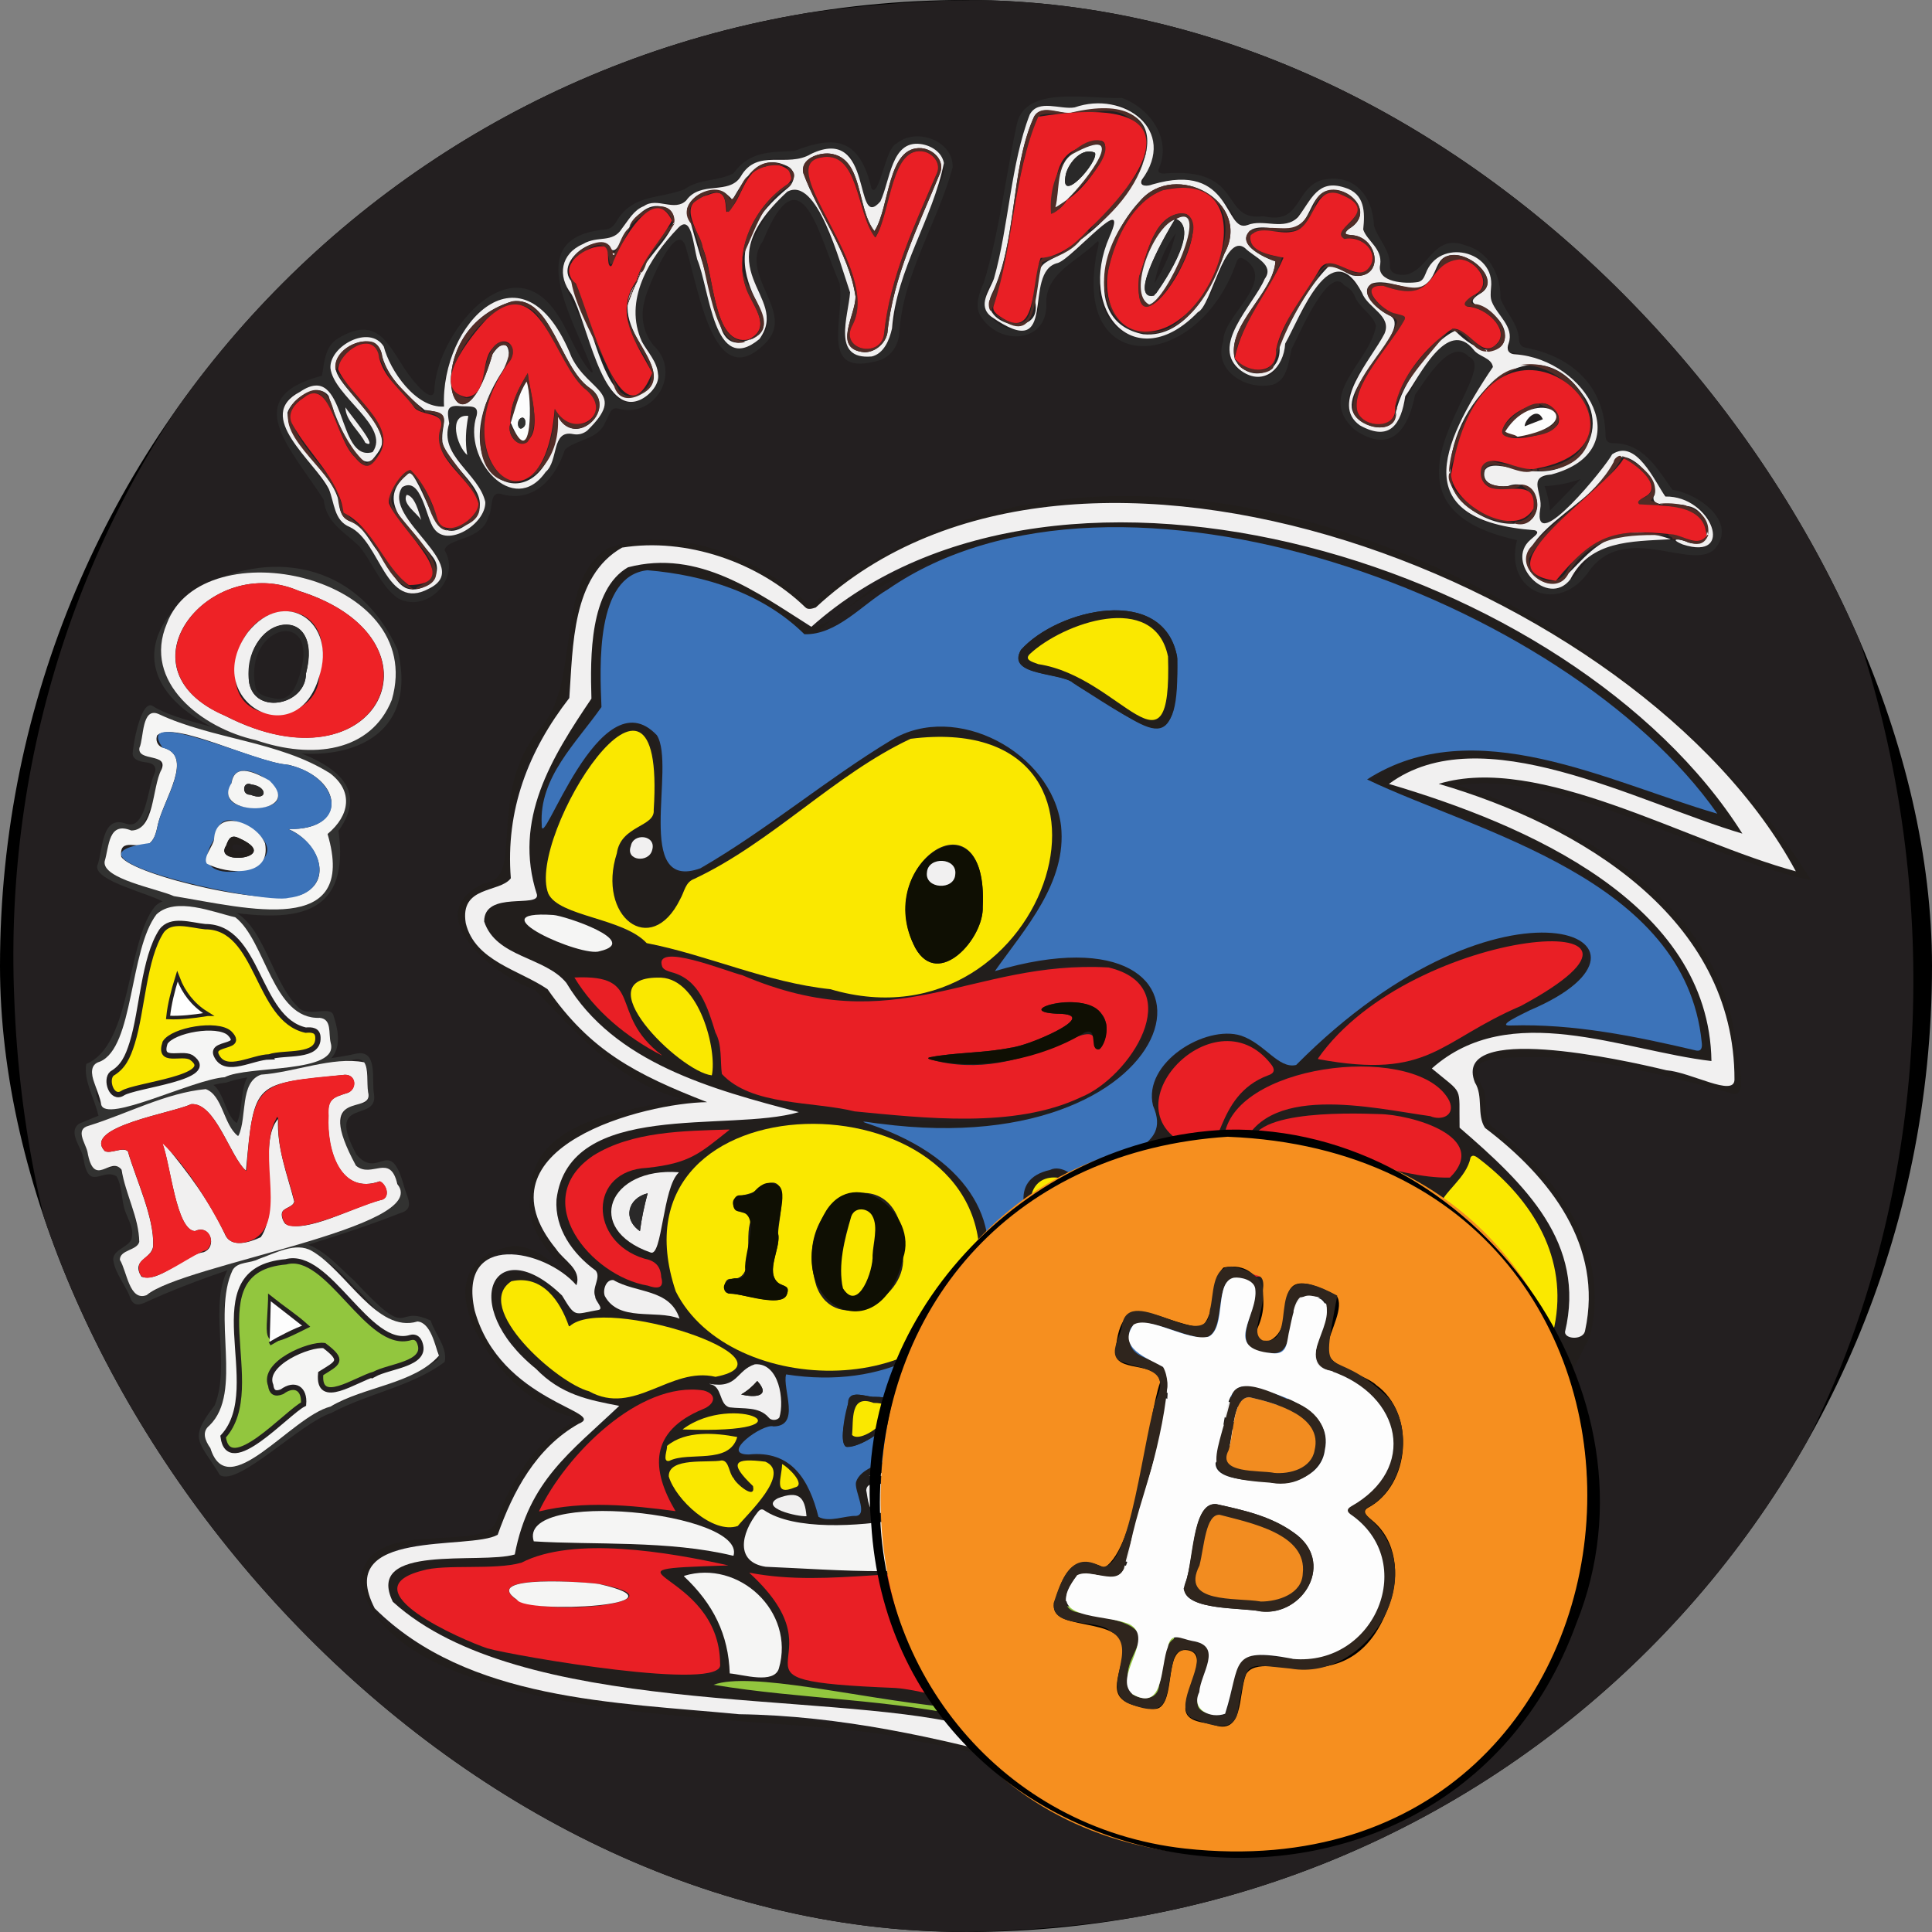 <svg width="250" height="250" viewBox="0 0 250 250" fill="none" xmlns="http://www.w3.org/2000/svg">
<rect x="0" y="0" width="250" height="250" fill="#808080" stroke="none"/>
<g clip-path="url(#clip0_756_3259)">
<path d="M125 0C194.04 0 250 55.96 250 125C250 194.04 194.04 250 125 250C55.96 250 0 194.04 0 125C0 55.96 55.96 0 125 0Z" fill="black"/>
<path d="M125.11 250C302.04 246.37 280.04 -22.32 105.72 1.51C41.41 9.36 -0.73 66.75 1.84 129.07C4.26 196.12 50.7 249.17 125.11 250Z" fill="#231F20"/>
<path d="M43.74 43.789C49.75 40.159 50.55 46.119 53.92 49.749C54.4 50.329 56 51.969 56.2 50.629C56.3 44.119 64.4 33.209 70.53 38.769C73.27 41.309 73.96 45.139 76.3 47.949C76.54 48.219 76.78 48.389 76.63 47.839C73.89 40.509 67.45 30.619 78.47 29.679C79.16 29.579 79.56 29.039 79.9 28.439C82 25.129 85.31 25.739 88.55 24.509C90.49 23.089 92.99 23.469 94.92 22.419C96.96 19.569 99.63 19.689 102.77 19.539C108.13 17.439 111.23 17.909 112.77 24.379C113.74 25.779 114.6 19.059 115.99 18.599C118.49 16.429 123.39 18.169 123.27 21.659C121.32 28.869 116.8 35.499 116.36 43.199C116.23 44.649 115.38 45.989 114 46.569C105.81 49.019 109.31 41.609 108.65 36.659C106.07 30.939 103.72 18.949 98.72 31.189C95.55 35.579 102.83 40.229 99.24 44.199C92.56 51.279 90.56 38.199 88.86 32.409C87.8 27.389 83.68 37.499 83.42 38.819C82.87 40.829 83.16 42.989 84.58 44.709C88.19 48.109 84.88 53.999 80.23 52.939C78.95 52.439 78.85 53.799 78.32 54.649C77.39 56.939 74.45 56.859 73.09 58.209C71.83 61.999 68.98 65.189 64.71 63.889C63.29 63.659 63.78 66.129 63.21 66.799C62.47 70.009 57.82 69.559 57.53 71.209C59.7 74.799 55.27 79.429 51.52 77.429C49.26 75.899 48.25 72.769 46.42 70.609C44.48 68.779 42.18 67.609 41.89 64.649C37.59 57.969 30.84 51.429 41.67 48.619C41.96 46.939 42.03 44.789 43.73 43.809L43.74 43.789ZM76.24 55.509C80.62 50.779 77 51.099 74.34 46.959C69.21 33.549 60.18 37.779 57.59 48.989C57.74 52.149 58.35 53.669 55.26 52.149C51.81 50.539 50.66 46.899 49.08 44.169C46.72 42.549 42.69 45.039 42.76 47.649C43.16 51.299 50.59 55.189 48.22 58.499C44.31 59.809 44.45 50.359 41.59 50.059C30.71 51.369 40.98 59.649 42.99 64.409C43.28 65.889 43.53 67.409 45.08 68.089C48.88 69.789 49.27 76.309 53.52 76.919C63.6 73.789 49.41 67.929 52.03 63.129C55.36 61.219 54.56 68.999 57.52 69.269C59.76 69.459 62.5 67.449 62.79 65.359C62.17 61.119 56.55 58.889 58.08 54.129C57.32 51.969 59.46 52.609 60.77 52.559C62.08 52.529 61.71 53.739 61.53 54.599C60.31 60.109 66.75 66.709 70.63 61.059C72.41 59.169 71.41 55.219 74.88 56.199C75.39 56.129 75.89 55.869 76.26 55.499L76.24 55.509ZM75.15 31.729C69.95 34.479 75.41 40.589 76.72 44.799C78.01 47.239 78.58 53.079 82.44 51.909C86.48 50.559 85.15 46.709 83.09 44.229C80.64 38.909 84 33.429 87.77 29.509C89.47 27.689 89.71 31.539 90.23 33.559C91.75 37.789 92.96 49.719 98.85 43.239C101.03 38.959 95.04 36.749 97.4 31.129C103.38 19.229 105.31 25.059 109.29 35.369C111.27 38.359 108.38 41.749 109.57 44.779C113.18 48.989 116.07 43.109 115.87 39.589C117.28 34.019 119.45 28.729 121.74 23.479C122.94 21.209 121.63 18.869 119.08 18.629C115.35 18.169 115.2 23.329 113.92 26.079C111.43 29.529 111.53 20.589 109.51 19.789C107.21 18.459 104.83 20.459 102.53 20.719C99.22 19.969 96.69 21.289 94.88 23.969C92.09 23.969 90 24.729 87.87 26.549C84.83 25.839 81.99 26.569 80.48 29.569C79.19 31.569 77.07 30.419 75.14 31.729H75.15ZM60.6 53.819C57.96 53.539 59.11 57.729 60.46 58.879C60.15 57.149 60.28 55.529 60.6 53.819ZM44.7 52.709C44.7 54.439 46.53 55.769 47.27 57.299C49.31 58.359 45.03 53.279 44.7 52.709ZM54.51 67.299C54.19 66.269 53.69 64.179 52.62 64.029C51.97 65.169 53.93 66.359 54.51 67.299Z" fill="#2A2929"/>
<path d="M145.11 12.65C148.88 13.98 151.69 18.12 149.92 21.88C149.8 22.35 150.15 22.44 150.57 22.46C161.2 21.52 157.74 28.73 163.5 27.98C168.38 29.11 167.48 24.53 170.94 23.32C175.16 22.28 177.66 25.35 177.79 29.22C178.33 30.96 179.86 32.31 179.86 34.27C179.73 35.49 181.03 35.65 182.01 35.54C185.01 34.76 185.48 30.19 189.65 31.75C192.66 32.56 194.22 35.58 194.16 38.61C194.85 40.49 196.49 41.87 196.56 44C196.59 44.5 196.88 44.89 197.4 44.99C203.5 46.14 207.69 50.07 207.76 56.46C207.79 57.02 208.06 57.31 208.62 57.35C212.56 57.27 214.39 60.53 216.4 63.37C219.82 63.92 224.57 67.39 222.13 70.73C219.53 74.38 210.57 67.33 205.73 73.75C201.87 79.64 194.55 76.69 196.3 69.89C175.02 65.25 194.72 48.02 190.06 46.16C187.67 43.54 184.25 49.56 183.11 51.08C182.21 55.69 179.92 58.77 175.33 55.63C170.14 51.08 177.35 46.83 178.05 42.15C177.65 40.67 175.9 39.85 175.33 38.38C175.06 37.71 174.59 37.24 173.94 36.92C171.95 34.14 168.04 43.48 167.12 45.18C166.74 46.85 166.59 49.22 164.65 49.79C161.15 50.55 156.93 47.87 158.3 44.11C158.21 40.99 164.77 36.72 161.5 33.89C160.93 33.48 160.32 32.9 159.96 34.03C155.1 47.85 139.24 49.06 141.78 33.53C141.73 33.04 142.69 30.49 141.78 31.44C139.31 33.85 135.51 35.28 135.38 38.98C135.81 44.44 129.26 44.88 126.86 40.84C126.09 39.55 126.73 37.87 127.3 36.59C129.34 29.97 130.12 22.85 131.58 16.07C132.64 10.97 140.9 12.86 145.13 12.67L145.11 12.65ZM216.55 69.94C223.49 73.78 223.13 65.37 216.91 64.59C213.74 64.36 213.68 58.06 209.28 58.29C206.56 61.16 203.58 66.25 199.75 67.87C198.59 67.21 199.85 65 199.19 63.86C198.79 62.75 198.43 61.97 199.98 61.64C212.82 58.49 205.25 46.5 195.26 45.57C196.01 40.79 192.6 41.03 192.95 37.26C193.51 32.42 186.2 30.75 184.5 35.42C183.84 37.53 180.46 36.52 179.08 35.81C178.1 35.21 178.92 33.88 178.51 33.02C178.13 31.75 176.81 30.92 176.42 29.73C176.66 27.49 176.64 25.06 173.99 24.3C168.92 22.49 169.17 30.6 164.03 28.96C162.76 28.58 161.44 29.43 160.23 29.28C158.65 24.79 154.14 22.04 149.31 23.85C144.58 25.49 153.71 18.06 145.92 14.1C143.01 12.54 140.31 14.33 137.31 13.9C135.99 13.82 134.14 13.35 133.34 14.69C130.75 21.15 130.55 29.4 128.62 36.08C124.23 41.47 134.16 46.07 134.45 39.31C134.71 35.45 134.78 34.89 138.56 32.94C140.05 32.07 141.28 29.88 142.79 28.95C146.25 26.63 140.84 36.66 142.57 38.96C144.61 47.27 155.61 43.35 157.23 36.47C158.77 33.33 159.39 29.8 162.7 33.35C163.4 33.85 164.02 34.39 164 35.07C162.92 39.03 154.78 46.46 162.04 48.65C165.31 49.59 165.65 46.53 166.36 44.12C171.67 35.36 171.63 30.59 179.07 41.47C180.13 44.67 175.57 47.37 174.79 50.49C173.21 53.98 177.91 57.63 180.51 55C181.77 52.75 185.95 40.62 190.3 44.9C190.99 45.99 193.72 46.37 192.89 47.97C186.12 57.44 182.73 68.11 198.56 68.45C199.47 68.93 197.45 70.26 197.05 71.51C196.51 73.58 198.38 75.75 200.39 76.09C207.84 74.56 201.53 69.17 216.55 69.92V69.94ZM204.54 61.99C203 62.52 201.5 62.84 199.87 62.9C200.24 63.93 200.47 64.97 200.57 66.06C201.9 64.71 203.22 63.36 204.54 61.99Z" fill="#2A2929"/>
<path d="M76.019 55.7C75.489 56.12 74.869 56.31 74.149 56.17C71.329 55.6 72.309 59.62 70.609 61.07C66.409 67.06 59.799 59.33 61.679 53.77C61.999 52.33 60.779 52.65 59.609 52.56C57.639 52.33 57.889 53.3 58.129 54.8C56.739 59.01 61.959 61.24 62.799 64.96C62.889 67.8 57.879 70.93 56.159 68.39C55.119 67.09 54.529 61.54 52.049 63.04C49.309 67.09 61.569 73.24 55.479 76.18C49.889 79.19 49.269 70.11 45.269 68.2C43.179 67.36 43.299 65.04 42.549 63.28C40.719 59.66 32.779 53.82 38.829 50.7C44.969 46.52 43.459 59.92 48.219 58.5C50.579 55.18 43.169 51.3 42.759 47.63C42.609 44.79 47.829 41.93 49.659 44.84C50.449 47.91 53.759 52.83 57.459 52.61C56.949 41.9 67.739 30.6 73.969 46.23C76.209 50.79 81.119 50.7 76.019 55.69V55.7ZM54.949 53.05C52.729 51.31 50.269 48.97 49.479 46.18C48.949 42.02 42.169 45.14 43.619 48.35C44.539 50.39 48.419 53.63 49.279 56.21C49.809 57.52 49.069 58.42 48.219 59.44C46.149 61.42 42.979 52.98 42.529 51.24C41.069 49.28 37.719 51.71 37.199 53.39C37.339 57.53 42.469 60.57 43.719 64.45C43.919 65.73 44.039 67 45.439 67.52C47.139 68.25 47.839 70.09 48.969 71.46C50.379 72.71 50.779 75.19 52.489 76.08C54.689 76.98 57.669 74.54 56.109 72.22C53.739 68.89 48.149 65.16 52.629 61.47C52.829 61.25 53.059 61.11 53.339 61.39C55.969 65.13 56.379 71.87 61.459 66.97C64.029 63.56 58.029 60.64 57.249 57.21C56.999 54.54 58.809 53.49 54.969 53.05H54.949ZM72.259 53.97C74.639 58.19 80.099 52.59 76.219 50.14C72.459 47.44 71.269 38.26 66.289 38.99C53.419 42.93 58.979 62.16 63.729 45.84C65.739 42.83 66.549 46.04 65.119 47.88C55.679 62.09 71.179 69.34 72.209 53.92L72.259 53.97Z" fill="#F1F0F0"/>
<path d="M75.44 31.579C77.33 30.439 79.28 31.509 80.48 29.569C81.3 28.509 82.01 27.169 83.33 26.669C85.01 25.459 87.32 27.459 88.81 25.919C90.67 23.339 94.34 25.279 95.85 22.839C98.01 19.109 101.85 21.789 104.95 19.919C113.18 15.999 110.37 30.129 113.92 26.069C115.21 23.319 115.33 18.179 119.07 18.629C120.46 18.789 121.88 19.669 122.14 21.099C120.7 28.309 116 34.909 115.43 42.489C115.09 44.009 114.36 45.769 112.8 46.129C107.56 46.599 109.78 40.939 110 37.839C108.59 33.729 105.71 22.739 101.87 24.809C90.71 35.109 102.46 38.139 98.27 43.869C92.37 48.799 91.85 37.409 90.21 33.549C89.69 31.529 89.46 27.689 87.75 29.499C83.98 33.429 80.63 38.889 83.07 44.219C83.8 45.539 85.03 46.819 85.14 48.359C85.44 49.809 83.8 51.499 82.42 51.889C77.79 53.289 76.02 41.729 73.94 38.049C72.1 35.699 72.55 32.839 75.43 31.579H75.44ZM82.43 36.499C82.64 33.579 89.56 28.959 86.33 26.949C81.69 24.979 80.38 33.719 79.03 32.209C77.36 29.699 71.32 34.049 74.2 36.679C76.28 39.989 78.14 53.079 82.47 51.159C89.07 48.109 77.59 42.639 82.43 36.499ZM101.75 21.439C98.18 19.759 96.31 23.259 94.76 25.869C93.29 23.809 89.79 24.519 88.92 27.009C90.07 31.839 91.94 36.899 93.15 41.809C93.38 43.069 94.1 44.429 95.58 44.339C105.49 42.299 88.15 35.549 101.99 24.289C102.95 23.469 103.04 21.949 101.75 21.439ZM113.1 29.839C110.82 26.869 111.72 20.389 107.39 19.879C105.91 19.719 103.51 20.569 103.95 22.409C105.84 27.599 109.86 32.669 110.7 38.349C110.76 40.779 107.6 45.189 111.86 45.579C113.23 45.589 114.59 44.459 114.83 43.059C115.54 35.809 118.86 29.159 121.62 22.449C122.31 20.829 120.81 19.339 119.25 19.179C114.82 18.829 115.17 26.749 113.17 29.859H113.09L113.1 29.839Z" fill="#F1F0F0"/>
<path d="M60.6 53.82C60.28 55.54 60.16 57.15 60.46 58.88C59.1 57.73 57.95 53.54 60.6 53.82Z" fill="#F5F5F4"/>
<path d="M44.7 52.71C45.01 53.28 49.32 58.36 47.27 57.3C46.52 55.76 44.7 54.43 44.7 52.71Z" fill="#F1F0F0"/>
<path d="M54.51 67.299C53.94 66.369 51.97 65.159 52.62 64.029C53.69 64.179 54.19 66.269 54.51 67.299Z" fill="#F1F0F0"/>
<path d="M216.19 69.779C211.02 70.069 205.78 69.929 203.2 74.969C200.28 78.739 194.64 72.739 198.05 69.839C198.59 69.329 199.33 68.909 198.63 68.619C182.32 67.379 186.19 57.849 193.18 47.489C193 46.269 191.35 46.169 190.69 45.259C187.27 41.009 183.67 48.759 181.84 51.269C181.31 54.849 179.88 57.209 175.98 55.049C172.02 52.279 177.4 46.589 179.14 43.199C180.18 40.849 176.96 39.859 176.24 37.879C172.22 30.169 168.32 40.879 166.3 44.469C166.13 47.559 163.61 50.089 160.63 47.999C156.37 44.869 162.18 39.539 163.65 36.089C165 34.239 162.27 33.279 161.09 32.089C158.42 30.039 156.74 39.639 155.01 40.389C146.95 48.729 139.31 40.379 143.57 30.639C146.32 24.419 138.89 33.329 136.91 34.019C132.05 35.129 137.31 47.339 128.25 40.959C126.44 39.529 128.04 37.639 128.62 36.049C130.53 29.319 130.78 21.189 133.25 14.819C134.36 12.769 137.21 14.219 139.06 13.899C145.37 11.669 152.49 16.839 147.74 23.289C147.38 24.199 148.55 24.099 149.11 23.869C159.57 20.799 158.36 30.249 161.43 29.119C163.51 28.279 166.18 29.909 167.97 28.089C169.68 25.879 170.49 23.129 173.98 24.269C176.63 25.049 176.64 27.449 176.4 29.699C176.9 31.199 178.89 32.139 178.6 34.229C178.06 36.579 181.94 36.749 183.46 36.499C184 36.399 184.24 36.009 184.48 35.399C186.18 30.739 193.51 32.399 192.94 37.239C192.89 37.839 192.83 38.499 193.04 39.029C193.72 40.809 195.96 42.249 195.22 44.419C194.91 45.199 195.15 45.819 196.09 45.849C205.29 46.509 212.19 58.319 200.75 61.399C197.48 61.659 199.73 63.809 199.3 65.889C198.27 72.189 207.87 60.279 208.61 58.789C211.71 56.699 214.09 62.269 215.5 64.249C221.53 64.149 224.62 72.699 217.73 70.449C215.74 69.609 217.52 69.689 218.41 70.189C222.16 71.339 221.29 65.749 218.3 65.479C217.25 64.879 213.71 65.949 213.97 64.279C215.25 62.569 209.93 56.839 208.69 60.129C207.5 64.559 193.54 70.119 198.95 74.739C203.49 78.589 204.72 65.689 216.15 69.759L216.19 69.779ZM188.3 42.819C194.33 48.869 197.64 42.309 191.42 39.589C190.07 39.189 190.53 38.619 191.47 38.029C194.47 36.379 190.07 32.229 187.34 33.109C186.13 33.449 185.94 34.719 185.39 35.699C183.51 39.089 180.61 35.909 177.62 36.649C175.54 37.709 178.41 40.239 179.79 40.809C183.06 42.459 173.34 50.019 175.13 53.419C175.96 55.089 179.36 56.239 180.48 54.299C180.76 50.519 185.04 44.259 188.29 42.809L188.3 42.819ZM187.8 62.839C189.31 66.349 194.92 69.169 198.34 67.039C200.03 64.729 197.84 61.869 195.12 62.899C193.72 63.059 191.61 62.699 192.13 60.849C193.46 58.729 199.59 63.339 203.98 59.209C206.47 57.219 206.77 53.639 204.82 51.079C197.56 40.519 186.18 53.919 187.81 62.829L187.8 62.839ZM139.9 30.969C148.53 24.629 154.33 11.499 138.57 14.619C137.04 14.809 134.66 13.399 133.75 15.219C130.7 22.019 131.7 31.179 128.29 38.159C126.46 42.159 135.03 43.949 133.94 38.979C134.2 32.219 135.22 35.139 139.9 30.969ZM159.8 46.519C161.58 49.689 166.08 48.439 165.54 44.659C167.04 41.149 169.26 37.199 171.9 34.489C172.87 34.199 173.87 35.279 175.04 35.649C179.2 36.299 178.49 30.569 174.79 30.409C174.06 30.409 173.85 30.169 174.54 29.629C178.12 27.549 174.35 23.639 171.43 24.809C169.36 25.739 169.58 29.179 167.11 29.579C165.53 29.929 163.49 29.029 162.04 29.669C159.55 31.369 163.54 33.369 165.04 33.819C164.79 37.989 158.65 42.069 159.79 46.519H159.8ZM158.47 32.719C162.03 26.129 152.08 20.629 147.49 26.049C143.16 30.509 139.55 41.579 147.93 43.249C153.57 43.809 156.81 37.089 158.48 32.709L158.47 32.719Z" fill="#F1F0F0"/>
<path d="M72.2 53.99C72.73 64.41 59.65 66.15 62.57 53.32C63.2 50.5 65.42 48.36 65.92 45.55C65.88 44.04 64.12 44.68 63.72 45.85C58.97 62.19 53.43 42.91 66.29 39C71.27 38.27 72.45 47.45 76.22 50.14C76.78 50.54 77.4 51.21 77.52 51.87C78.09 54.69 73.95 57.12 72.25 54.01L72.19 53.99H72.2ZM71.84 52.94C72.89 55.14 76.75 55.91 77.1 52.83C77.2 52.06 76.66 51.1 75.94 50.53C73.34 48.41 72.2 44.59 70.27 41.88C66.38 34.6 57.52 45.75 58.54 50.24C63.49 55.72 61.65 41.63 66.16 44.68C66.8 45.62 65.9 46.96 65.34 47.73C56.91 60.97 70.87 69.69 71.8 52.94H71.84Z" fill="#512C26"/>
<path d="M53.49 76.28C49.4 75.29 48.96 68.63 45.05 67.35C43.67 66.67 44.11 65.14 43.61 63.94C42.02 60.03 33.72 54.91 38.99 51.23C41.81 49.25 42.87 51.46 43.33 53.85C44.38 55.95 45.57 58.44 47.4 59.96C53.27 57.12 44.81 51.5 43.64 48.04C45.34 50.64 51.21 55.01 49.23 58.66C48.3 60.17 47.53 61.05 46.11 59.33C43.88 57.32 42.85 50.83 40.74 50.87C33.44 53.09 41.68 59.69 43.74 63.31C44.18 66.27 44.98 66.81 47.27 68.56C49.52 70.9 50.9 74.62 53.55 76.26L53.49 76.28Z" fill="#512C26"/>
<path d="M57.8 68.64C55.35 68.28 55.37 62.6 52.93 61.13C51.89 62.09 49.76 64.12 51.01 65.7C52.37 68.33 60.3 74.76 54.15 76.19C53.7 76.26 53.74 76.12 54.1 75.91C56.65 74.82 56.2 72.82 54.56 70.88C51.28 67.18 47.96 64.15 52.97 60.68C55.64 62.43 55.7 66.6 57.85 68.64L57.8 68.66V68.64Z" fill="#512C26"/>
<path d="M55.06 53.14C59.06 53.21 56.7 55 57.23 57.38C58.77 60.93 66.05 66.41 59.13 68.38C58.94 68.48 57.25 68.86 58.22 68.36C66.3 65.86 58.1 61.34 56.77 57.42C56.3 55.89 58.03 53.85 55.66 53.5C55.12 53.42 54.89 53.37 54.99 53.16L55.07 53.14H55.06Z" fill="#512C26"/>
<path d="M43.42 47.869C43.04 45.539 46.01 43.829 48.06 44.209C48.82 44.379 49.23 45.059 49.38 45.789C49.87 49.019 53.21 51.169 54.91 53.389C51.44 52.049 49.79 47.699 48.4 44.819C46.6 43.409 44.16 46.329 43.44 47.939L43.41 47.859L43.42 47.869Z" fill="#512C26"/>
<path d="M96.9 43.919C92.19 44.959 92.46 35.319 90.84 31.86C90.18 29.309 87.47 26.27 91.62 25.23C93.95 24.25 93.81 25.919 94 27.439C95.99 26.34 96.15 21.869 99.07 21.54C100.69 20.709 103.78 22.299 101.78 23.98C97.69 26.7 94.87 32.419 96.53 37.15C97.23 39.359 100.11 42.319 96.9 43.91V43.919Z" fill="#E91F25"/>
<path d="M113.21 29.89C115.11 26.69 114.85 18.86 119.25 19.17C120.82 19.33 122.32 20.81 121.63 22.44C118.87 29.16 115.55 35.8 114.84 43.05C114.59 44.45 113.24 45.59 111.86 45.58C107.62 45.21 110.75 40.77 110.7 38.35C109.86 32.67 105.84 27.6 103.96 22.41C103.52 20.56 105.92 19.72 107.4 19.88C111.76 20.4 110.8 26.92 113.15 29.91L113.21 29.89ZM113.18 30.69C110.92 27.57 111.21 20.07 106.76 20.31C99.31 20.7 114.08 34.54 110.37 41.98C108.45 45.26 114.02 46.51 114.41 43.18C115.15 35.88 118.36 29.13 121.23 22.44C121.78 21.22 120.87 19.99 119.68 19.65C115.32 18.45 115.31 27.75 113.24 30.71L113.18 30.68V30.69Z" fill="#512C26"/>
<path d="M79.6 32.57C80.22 31.64 80.56 30.02 81.48 29.46C76.35 41.18 81.86 26.51 74.01 33.92C73.65 34.35 73.5 34.88 73.79 35.4C76.38 40.08 77.59 45.58 80.04 50.4C80.72 51.66 82.43 51.34 83.36 50.53C86.59 47.82 80.26 43.71 81.01 40.48C81.45 43.82 87.35 48.79 83.04 50.98C81.51 51.86 79.97 51.75 79.44 49.88C78.91 46.3 70.68 35.36 75.11 32.4C76.21 31.64 78.41 30.52 79.12 32.22C79.23 32.39 79.43 32.92 79.6 32.56V32.57Z" fill="#512C26"/>
<path d="M96.81 22.85C91.42 33.78 97.03 20.98 89.76 26.21C88.09 27.93 90.86 30.23 90.95 32.19C92.37 35.76 92.34 43.79 96.15 44.14C96.58 44.2 96.35 44.28 96.08 44.33C91.8 45.1 91.41 32.52 89.46 28.98C86.92 26.02 93.12 22.71 94.45 25.75C95.26 26.09 95.94 23.24 96.78 22.81V22.85H96.81Z" fill="#512C26"/>
<path d="M97.08 43.949C100.11 42.199 97.04 39.269 96.44 37.009C94.87 32.199 97.81 26.469 101.97 23.789C102.37 23.529 102.53 23.759 102.16 24.109C98.78 25.769 97.76 29.709 96.24 32.879C94.55 36.679 102.22 41.829 97.04 43.999L97.08 43.949Z" fill="#512C26"/>
<path d="M87.27 28.93C86.12 30.86 84.18 32.22 83.49 34.47C83.39 34.71 83.12 35.4 82.84 35.27C83.56 32.97 85.3 30.09 87.3 28.88L87.27 28.93Z" fill="#512C26"/>
<path d="M81.45 29.31C82.12 27.13 86.9 25.18 87.28 28.44C87.28 28.73 87.22 29.22 86.99 28.61C85.97 25.34 82.65 28.05 81.43 29.36L81.45 29.3V29.31Z" fill="#512C26"/>
<path d="M101.77 21.48C99.68 21.19 98.48 21.49 96.82 22.74C98.23 20.94 99.67 20.62 101.77 21.48Z" fill="#512C26"/>
<path d="M102.38 23.61C102.46 22.779 102.14 22.18 101.75 21.48C102.71 22.079 103.15 22.619 102.38 23.61Z" fill="#512C26"/>
<path d="M82.63 35.99C82.62 36.07 82.48 36.44 82.39 36.24C82.41 36.16 82.53 35.79 82.63 35.99Z" fill="#512C26"/>
<path d="M82.91 35.349C82.91 35.399 82.82 35.589 82.79 35.629C82.53 35.769 82.82 35.099 82.91 35.349Z" fill="#512C26"/>
<path d="M82.77 35.67C82.75 35.75 82.63 36.11 82.53 35.92C82.54 35.84 82.68 35.47 82.77 35.67Z" fill="#512C26"/>
<path d="M81.06 39.869C81.06 39.929 80.99 40.109 80.95 40.169C80.7 40.259 80.95 39.629 81.06 39.869Z" fill="#512C26"/>
<path d="M81.19 39.54C81.19 39.62 81.07 39.99 80.97 39.79C80.98 39.71 81.09 39.34 81.19 39.54Z" fill="#512C26"/>
<path d="M81.3 39.21C81.3 39.29 81.18 39.66 81.08 39.46C81.08 39.38 81.2 39.01 81.3 39.21Z" fill="#512C26"/>
<path d="M81.42 38.89C81.42 38.97 81.3 39.34 81.2 39.14C81.2 39.06 81.32 38.68 81.42 38.89Z" fill="#512C26"/>
<path d="M81.54 38.559C81.54 38.639 81.42 39.01 81.32 38.809C81.32 38.73 81.44 38.359 81.54 38.559Z" fill="#512C26"/>
<path d="M81.67 38.24C81.67 38.29 81.59 38.49 81.56 38.53C81.31 38.67 81.56 38 81.67 38.24Z" fill="#512C26"/>
<path d="M81.79 37.91C81.78 37.99 81.66 38.36 81.56 38.16C81.57 38.08 81.69 37.71 81.79 37.91Z" fill="#512C26"/>
<path d="M81.93 37.59C81.92 37.67 81.8 38.04 81.7 37.84C81.71 37.76 81.83 37.39 81.93 37.59Z" fill="#512C26"/>
<path d="M82.07 37.269C82.07 37.319 81.98 37.509 81.94 37.549C81.68 37.689 81.97 37.019 82.06 37.269H82.07Z" fill="#512C26"/>
<path d="M82.21 36.95C82.21 37 82.12 37.19 82.08 37.23C81.82 37.37 82.11 36.7 82.21 36.95Z" fill="#512C26"/>
<path d="M82.35 36.63C82.35 36.68 82.26 36.87 82.23 36.91C81.96 37.05 82.25 36.38 82.35 36.63Z" fill="#512C26"/>
<path d="M82.49 36.309C82.48 36.389 82.35 36.76 82.25 36.559C82.27 36.48 82.39 36.109 82.49 36.309Z" fill="#512C26"/>
<path d="M159.75 46.26C158.87 41.93 164.8 37.89 165.04 33.81C163.63 33.29 159.96 31.78 161.73 29.84C166.04 28.57 167.89 31.57 170.32 25.84C172.25 22.42 178.21 26.54 175.17 29.13C172.8 30.87 174.99 30.05 176.17 30.78C178.33 31.88 178.71 35.56 175.69 35.71C173.58 35.39 171.66 33.06 170.51 35.96C167.9 39.61 165.83 43.46 164.73 47.62C163.66 48.85 160.37 48.26 160.02 46.73C162.15 48.14 164.99 48.82 165.11 45.3C166.23 41.46 168.85 36.95 171.73 34.12C172.89 33.57 174.28 35.14 175.54 35.3C179.4 34.92 176.95 29.97 173.93 30.92C171.59 29.9 177.81 28.17 174.74 25.86C173.49 24.74 171.1 24.63 170.29 26.34C168.71 31.64 165.97 29.3 162.18 30.11C160.58 31.94 164.49 33.34 165.91 33.22C164.83 37.37 160.56 41.59 159.77 46.28L159.75 46.26Z" fill="#512C26"/>
<path d="M158.379 32.919C151.959 52.389 134.649 40.709 147.489 26.039C152.099 20.569 162.209 26.219 158.379 32.919ZM143.469 34.679C141.349 40.859 149.159 46.389 153.639 40.349C157.809 35.589 162.419 25.629 153.299 24.309C147.689 23.699 144.529 30.069 143.469 34.689V34.679Z" fill="#512C26"/>
<path d="M128.17 40.19C127.98 40.05 127.87 39.35 128.02 38.91C131.7 31.76 130.63 22.07 133.85 15.01C134.87 13.43 137.09 14.77 138.58 14.58C152.82 11.16 149.62 23.8 141.01 29.88C143.25 25.99 152.65 19.94 146.04 15.22C143.94 13.64 141.41 14.69 139.09 14.89C137.61 14.97 136.07 14.46 134.63 14.89C130.72 22.05 131.6 32.76 128.25 40.24L128.18 40.22L128.17 40.19Z" fill="#512C26"/>
<path d="M180.67 53.36C180.75 56.38 176.01 55.46 175.14 53.44C174.62 49.11 179.25 45.75 180.73 41.83C180.97 41.25 180.06 40.95 179.81 40.83C178.53 40.21 175.74 38.15 177.46 36.74C182.1 36.06 184.05 39.74 186.55 33.62C188.86 31.26 195.03 36.24 191.39 38.04C191.16 38.06 191.23 37.97 191.4 37.78C193.19 36.21 190.72 33.61 188.89 33.58C184.18 34.19 186.31 39.54 179.02 37C175.87 36.65 178.03 40.05 181.09 40.72C181.45 40.82 181.94 40.87 181.79 41.3C180.07 44.61 174.74 49.86 175.64 53.24C176.51 55.45 180.01 55.31 180.68 53.36H180.67Z" fill="#512C26"/>
<path d="M215.81 69.26C210.79 69.14 205.77 69.22 203 74.14C201.38 77.65 195.81 73.87 197.94 70.96C201.11 67.11 206.4 64.29 208.81 59.78C208.85 59.14 210.12 58.5 209.73 59.51C206.75 64.41 200.66 67.45 197.85 72.27C197.8 75.06 201.66 76.48 202.91 73.58C205.84 68.7 210.81 68.52 215.86 69.24L215.81 69.27V69.26Z" fill="#512C26"/>
<path d="M196.689 47.23C205.789 45.71 210.399 60.21 199.749 60.92C199.149 60.96 198.759 60.76 199.469 60.62C210.489 59.03 204.479 46.98 196.689 47.23Z" fill="#512C26"/>
<path d="M139.85 31.02C138.59 32.61 136.69 33.25 134.86 33.92C133.74 38.06 134.54 45.82 128.28 40.33C135.71 45.34 132.39 36.34 134.97 33.27C135.84 33.01 136.97 33.23 137.74 32.43C138.49 32.04 139.15 30.82 139.89 30.95L139.85 31.02Z" fill="#512C26"/>
<path d="M187.49 61.21C187.61 56.16 192.49 47.93 196.38 47.67C191.04 49.87 189.06 56.66 187.49 61.21Z" fill="#512C26"/>
<path d="M198.29 60.95C196.46 61.639 193.6 59.12 192.16 60.599C191.21 62.95 194.36 63.15 195.96 62.809C196.27 62.809 196.68 62.539 196.66 62.919C194.31 64.2 190.1 62.929 192.06 59.65C192.2 59.499 192.49 59.48 192.79 59.55C194.48 60.27 196.97 60.059 198.35 60.929L198.3 60.95H198.29Z" fill="#512C26"/>
<path d="M187.59 42.61C185.06 45.82 182.01 48.77 180.56 52.65C181.04 48.71 184.88 44.98 187.6 42.51V42.61H187.59Z" fill="#512C26"/>
<path d="M209.94 59.02C211.99 59.83 215.53 62.35 213.61 64.78C216.61 65.84 212.64 65.32 211.76 65.26C211.87 64.78 212.46 64.52 212.91 64.32C215.79 62.61 210.53 59.98 209.89 59.01L209.94 59.03V59.02Z" fill="#512C26"/>
<path d="M190.95 38.27C190.42 38.77 189.94 39.4 191.08 39.37C193.72 39.819 196.93 44.87 192.63 45.52C191.94 45.41 192.63 45.249 193.03 45.029C196.41 43.069 191.88 39.33 189.33 39.609C189.31 39.27 190.78 37.429 191 38.209L190.96 38.249L190.95 38.27Z" fill="#512C26"/>
<path d="M195.95 67.74C192.82 67.55 188.79 65.96 187.84 62.75C189.56 65.7 193.18 66.66 196 67.74H195.94H195.95Z" fill="#512C26"/>
<path d="M214.81 65.17C217.4 64.89 221.47 65.83 221.03 69.18C220.09 65.9 217.35 65.87 214.75 65.18H214.81V65.17Z" fill="#512C26"/>
<path d="M196.73 62.69C199.88 62.67 199.5 68.46 196.21 67.8C195.55 67.41 196.44 67.57 196.84 67.41C199.4 66.48 198.58 63.67 196.66 62.68H196.73V62.69Z" fill="#512C26"/>
<path d="M221.07 69.209C220.03 71.669 218.02 69.45 216.39 69.79C216.67 69.45 215.74 69.459 215.88 69.089C217.72 68.949 219.48 71.159 220.92 69.219C220.96 69.219 221.03 69.219 221.07 69.219V69.209Z" fill="#512C26"/>
<path d="M192.34 45.489C190.69 45.469 190.19 43.58 188.8 42.94C188.77 42.87 188.76 42.809 188.74 42.73C190.3 42.98 190.87 44.709 192.28 45.309C192.31 45.37 192.32 45.429 192.35 45.489H192.34Z" fill="#512C26"/>
<path d="M187.77 62.77C187.51 62.25 187.38 61.82 187.52 61.25C187.59 61.24 187.67 61.23 187.74 61.22C187.83 61.73 187.91 62.24 188 62.75C187.92 62.75 187.85 62.77 187.77 62.78V62.77Z" fill="#512C26"/>
<path d="M140.9 30.019C140.61 30.429 140.26 30.739 139.84 30.999C139.78 30.949 139.73 30.899 139.67 30.839C140.03 30.499 140.38 30.159 140.74 29.819C140.79 29.879 140.85 29.939 140.9 30.009V30.019Z" fill="#512C26"/>
<path d="M198.95 60.92C198.74 60.92 198.54 60.93 198.33 60.94C198.31 60.85 198.3 60.75 198.28 60.66C198.49 60.66 198.7 60.64 198.91 60.63C198.91 60.73 198.93 60.82 198.94 60.92H198.95Z" fill="#512C26"/>
<path d="M188.18 42.76C187.91 42.87 187.58 42.72 187.52 42.46C187.72 42.49 187.92 42.52 188.13 42.55C188.15 42.62 188.16 42.68 188.18 42.75V42.76Z" fill="#512C26"/>
<path d="M188.79 42.94C188.51 43.05 188.15 42.83 188.12 42.56C188.33 42.61 188.53 42.67 188.73 42.74C188.75 42.81 188.77 42.87 188.78 42.94H188.79Z" fill="#512C26"/>
<path d="M180.68 52.609C180.82 52.779 180.78 53.129 180.56 53.139C180.55 52.979 180.53 52.809 180.52 52.649C180.57 52.649 180.63 52.629 180.68 52.619V52.609Z" fill="#512C26"/>
<path d="M71.769 52.969C70.32 70.96 56.389 59.469 66.059 46.609C67.2 44.559 65.04 43.179 63.709 45.09C62.099 46.83 63.26 51.039 60.359 51.389C55.38 50.389 60.929 43.48 62.929 41.349C69.969 34.569 71.71 47.38 75.939 50.52C79.469 53.679 74.189 57.12 71.809 52.929L71.779 52.969H71.769ZM66.07 54.749C65.669 55.66 66.24 56.989 67.169 57.33C70.79 57.169 68.419 50.65 68.299 48.279C67.15 50.169 65.919 52.459 66.059 54.749H66.07Z" fill="#E91F25"/>
<path d="M43.75 47.77C43.94 45.56 48.03 42.76 48.96 45.78C49.41 48.71 51.84 50.35 53.49 52.57C54.35 54.01 57.89 53.07 56.94 55.63C55.86 59.41 61 61.83 61.91 65.16C61.86 67.25 57.57 69.82 56.64 67.27C55.97 64.94 54.86 62.51 53.13 60.81C52.01 60.84 49.88 64.22 50.39 65.27C51.85 68.72 60.45 75.62 52.9 75.71C49.66 73.34 48.35 68.3 44.46 66.34C43.86 61.86 39.87 58.73 37.77 54.77C37.12 53.47 38.19 52.13 39.32 51.46C42.79 48.69 43.4 56.81 45.94 59.19C47.45 61.02 48.13 60.33 49.17 58.66C51.32 54.91 45.19 51.18 43.74 47.76L43.75 47.77Z" fill="#E91F25"/>
<path d="M113.3 30.699C115.29 27.569 115.28 18.579 119.67 19.649C120.86 19.989 121.78 21.219 121.22 22.439C118.35 29.119 115.14 35.869 114.4 43.179C114.02 46.489 108.45 45.279 110.36 41.979C113.98 34.759 100.14 21.549 106.14 20.399C111.21 19.299 110.78 27.579 113.23 30.709L113.29 30.689L113.3 30.699Z" fill="#E91F25"/>
<path d="M82.35 36.329C79.3 40.609 82.47 44.559 84.39 48.239C80.56 57.959 76.35 40.739 74.52 36.699C71.81 34.339 76.07 31.619 78.13 31.889C78.95 32.149 78.5 33.769 78.85 34.329C78.97 34.479 79.07 34.529 79.19 34.299C80.34 31.219 84.69 23.669 86.94 28.539C85.6 31.099 83.2 33.319 82.35 36.329Z" fill="#E91F25"/>
<path d="M79.52 32.789C79.54 33.099 79.26 33.039 79.27 32.77C79.35 32.77 79.44 32.779 79.52 32.789Z" fill="#F1F0F0"/>
<path d="M159.79 46.31C160.71 41.58 164.26 37.65 166.09 33.34C164.64 33.05 161.44 32.62 161.83 30.47C163.07 29.09 165.48 30.38 167.11 30C170.28 29.66 169.81 23.83 173.39 25.12C179.28 27.45 171.67 29.59 173.96 30.92C175.8 30.44 178.27 32.19 177.43 34.19C175.84 37.28 172.62 32.45 170.86 34.67C168.91 38.11 165.9 41.48 165.11 45.3C165.32 48.56 161.52 48.41 159.79 46.4V46.3V46.31Z" fill="#E91F25"/>
<path d="M143.53 34.47C144.43 30.67 146.62 26.06 150.46 24.62C164.78 21.36 157.09 44.01 147.62 42.87C143.79 42.41 142.63 37.66 143.53 34.47ZM147.38 35.9C146.53 47.12 157.48 29.64 153.48 27.69C149.39 27.15 148.4 33.09 147.38 35.9Z" fill="#E91F25"/>
<path d="M140.68 29.88C138.98 31.73 137.01 33.23 134.66 33.38C133.41 36.71 134.22 43.87 129.82 41.22C129.25 40.84 128.36 40.41 128.56 39.6C131.14 32.01 131.14 22.39 134.35 15.11C151.26 12.38 152.17 19.01 140.69 29.88H140.68ZM138.1 25.84C141.48 23.84 146.85 14.79 138.81 19.54C136.14 20.99 136.67 25.08 135.99 27.67C136.75 27.36 137.62 26.66 138.06 25.87L138.11 25.84H138.1Z" fill="#E91F25"/>
<path d="M180.52 52.839C180.75 55.509 176.46 55.489 175.65 53.249C174.76 49.919 179.88 44.769 181.71 41.439C182.07 40.779 181.33 40.829 180.63 40.589C178.95 40.349 175.45 36.769 179.01 36.989C186.22 39.579 184.31 34.019 188.84 33.569C191.15 33.629 193.42 36.989 190.64 38.219C190.17 38.489 188.91 39.419 189.9 39.669C192.32 39.809 195.12 42.489 193.9 44.229C191.81 46.909 190.27 42.449 187.95 42.529C184.64 44.709 181.1 48.869 180.5 52.829L180.52 52.839Z" fill="#E91F25"/>
<path d="M220.82 69.34C219.71 70.81 217.98 69.39 216.5 69.16C208.65 68.3 206.17 69.29 201.32 75.15C191.09 73.82 207.56 63.65 210.11 59.33C211.52 59.95 215.35 62.88 212.93 64.24C212.52 64.5 211.6 64.88 212.14 65.26C215.21 65.5 220.63 65.06 220.83 69.35L220.82 69.34Z" fill="#E91F25"/>
<path d="M198.89 60.6C196.78 61.3 192.78 58.25 191.72 60.46C191.34 61.7 191.92 62.9 193.19 63.2C195.39 63.72 198.83 62.01 198.43 65.8C196.15 69.95 187.93 65.27 187.77 61.41C192.45 33.36 217.73 57.09 198.89 60.61V60.6ZM199.12 52.24C197.47 52.56 195.5 53.51 194.66 55.05C193.02 58.09 201.39 56.29 201.68 54.69C202.06 53.42 200.36 51.85 199.12 52.24Z" fill="#E91F25"/>
<path d="M66.07 54.61C65.96 52.38 67.12 50.15 68.29 48.3C68.63 50.98 70.06 54.86 68.24 57.22C66.97 58.1 65.57 56.09 66.03 54.94C69.18 61 68.82 51.17 68.13 49.4C67.08 50.84 66.69 52.97 66.09 54.65V54.6L66.07 54.61Z" fill="#512C26"/>
<path d="M147.41 35.719C148.43 33.029 148.97 29.249 151.78 27.859C153.79 26.949 154.83 28.529 154.29 30.429C153.34 35.519 146.5 45.169 147.41 35.719ZM152.09 28.369C149.42 29.229 145.88 37.529 148.61 39.409C150.89 39.149 156.93 25.729 152.09 28.369Z" fill="#512C26"/>
<path d="M137.92 26.059C137.74 26.539 136.66 27.469 136.12 27.639C136.09 27.619 136.02 27.569 135.99 27.549C135.27 15.999 150.55 14.719 138.23 25.749C140.67 23.179 146.45 15.689 138.77 19.919C136.74 21.139 137.08 24.429 136.59 26.699C136.69 27.059 137.83 25.879 137.91 26.059H137.92Z" fill="#512C26"/>
<path d="M199.22 52.22C200.18 51.99 201.23 52.83 201.63 53.68C202.18 56.1 198.81 56.47 197.07 56.52C195.72 56.64 197 56.17 197.53 56.06C200.7 55.77 203.38 54.12 199.18 52.27L199.22 52.21V52.22Z" fill="#512C26"/>
<path d="M196.35 56.54C191.22 57.04 197.46 51.9 199.05 52.23C199.51 52.48 199.07 52.61 198.7 52.75C197.86 52.99 193.86 55.47 195.27 56.02C195.62 56.03 196.33 56.3 196.4 56.53H196.35V56.54Z" fill="#512C26"/>
<path d="M66.11 54.64C66.68 52.9 67.1 50.93 68.14 49.38C68.88 51.23 68.94 61.53 66.09 54.7L66.11 54.64ZM67.76 55.25C68.19 54.96 68 53.71 67.36 54.13C66.77 54.47 67.04 55.99 67.76 55.26V55.25Z" fill="#FDFDFD"/>
<path d="M152.269 28.29C156.729 26.07 150.999 38.88 148.699 39.41C145.809 37.929 149.279 29.36 151.999 28.419C151.269 29.599 145.469 39.51 149.589 37.989C151.149 35.789 155.059 29.57 152.229 28.34L152.269 28.29Z" fill="#F1F0F0"/>
<path d="M138.01 25.89C137.61 26.149 137.04 26.599 136.57 26.829C137.14 24.649 136.63 21.299 138.77 19.93C146.47 15.739 140.55 23.489 138.01 25.89ZM137.94 22.47C136.93 26.84 142.21 20.939 141.69 19.77C140.06 19.009 138.35 20.95 137.94 22.47Z" fill="#F5F5F4"/>
<path d="M196.33 56.49C195.93 56.17 195.18 56.18 194.77 55.84C198.77 49.42 206.54 54.76 196.38 56.52L196.33 56.49Z" fill="#FDFDFD"/>
<path d="M67.75 55.26C67.02 56 66.76 54.48 67.35 54.13C67.99 53.72 68.19 54.96 67.75 55.25V55.26Z" fill="#323231"/>
<path d="M152.17 28.39C155.48 29.72 150.19 37.17 149.33 38.27C145.73 39 151.38 29.28 152.12 28.38L152.17 28.4V28.39ZM152.13 30.22C150.63 32.18 149.88 34.26 149.38 36.67C150.69 34.63 151.56 32.58 152.13 30.22Z" fill="#2A2929"/>
<path d="M137.94 22.47C138.35 20.95 140.06 19.01 141.69 19.77C142.21 20.94 136.92 26.85 137.94 22.47Z" fill="#2A2929"/>
<path d="M172.09 238.48C153.53 236.11 135.78 228.04 117.53 225.12C104.59 221.33 51.42 224.83 46.6 204.7C47.39 195.78 62.76 201.37 64.27 196.73C66.06 191.85 68.83 187.03 73.51 184.4C74.03 184.13 74.85 183.57 73.86 183.29C65.23 181.48 52.55 163.78 66.28 161.24C69.09 161.13 71.17 163.22 73.26 164.71C73.34 164.76 73.67 164.91 73.67 164.73C70.63 161.85 68.06 158.93 68.61 154.69C68.5 144.48 82.19 143.75 87.99 142.13C79.83 139.95 74.69 133.68 69.2 128.06C64.17 126.41 53.82 118.31 62.75 114.26C67.99 113.77 62.83 102.83 69.83 94.32C75.35 88.329 71.59 75.23 78.69 70.95C87 67.779 97.69 71.909 103.97 77.609C104.41 78.18 104.91 78.1 105.52 77.82C143.86 45.929 210.34 74.98 234.35 113.9C220.68 111.09 201.47 99.45 188.68 101.64C204.53 106.68 222.06 116.76 224.53 134.28C224.37 135.7 226.39 141.81 224.37 141.56C214.52 138.91 204.14 135.96 193.84 136.99C190.31 137.38 190.8 138.56 192.05 141.17C192.41 142.63 192.05 144.38 192.88 145.65C201.59 152.13 208.5 161.83 205.74 172.94M198.41 173.48C170.04 173.39 176.8 185.28 169.61 168.3C177.57 165.93 185.89 173.65 193.66 172.23C185.08 167.55 174.7 164.75 165.01 166.53C165.6 167.87 167.37 168.94 168.03 170.54C170.91 175.5 169.43 179.21 172.69 177.52C172.99 177.49 173.26 178.03 173 178.28C154.67 185.92 145.03 209.3 159.93 225.14M171.64 237.73C186.69 239.18 126.95 224.53 124.9 223.16C106.42 218.71 67.35 222.17 50.87 207.25C47.11 199.63 62.3 202.45 66.65 201.12C69.24 185.3 86.38 181.97 77.33 181.31C71.77 180.44 66.77 175.37 63.99 170.23C61 161.72 72.17 163.86 74 169.54C74.58 170.29 75.93 169.73 77.1 169.56C78.64 169.61 76.34 167.42 77.06 166.4C77.25 165.58 77.62 164.96 77.12 164.4C70.45 159.92 70.01 150.57 78.1 147.49C84.93 143.96 97.88 146.2 102.87 143.68C91.74 141.02 79.43 137.28 73.32 127.18C71.21 124.42 67.1 124.31 64.62 121.91C60.33 118.38 63.85 116.2 68.79 116.47C69.33 116.51 69.7 116.39 69.51 115.75C66.38 106.05 71.43 97.96 76.55 90.389C76.37 84.98 76.33 76.279 81.29 73.4C89.57 71.439 97.05 75.419 103.27 80.15C105.01 81.95 106.49 80.81 108.77 79.48C139.08 51.44 205.69 75.84 225.48 107.86C211.86 103.83 191.64 92.609 179.74 101.43C197.48 106.68 221.16 116.81 221.46 137.29C209.92 135.88 195.94 129.51 185.57 137.89C184.44 138.92 188.15 139.79 188.36 140.86C189.43 141.94 188.45 144.16 188.87 145.91C197.02 153.1 204.88 160.18 202.67 171.23C201.67 173.05 204.55 173.93 205.12 172.11C207.17 161.97 201.63 152.89 193.14 146.91C190.7 145.4 192.16 142.22 190.85 140.05C188.61 130.22 218.49 139.6 224.23 140.58C225.54 119.41 204.63 106.79 186.16 101.41C199.12 97.45 218.18 108.93 232.37 112.73C212.32 75.59 139.45 47.12 105.55 78.59C105.08 78.74 104.54 78.93 104.18 78.57C98.15 72.71 88.76 69.529 80.48 70.85C72.62 74.719 75.62 85.76 72.66 92.26C67.42 97.419 65.83 104.86 66.23 111.96C67.1 115.94 60.86 113.75 60.22 117.95C59.78 124.45 67.96 125.15 71.53 128.76C76.75 136.57 82.67 138.99 91.48 142.62C81.11 142.82 59.1 149.92 74.2 164.08C74.74 164.54 75.01 166.46 74.28 166.46C58.2 152.07 55.74 176.58 74.85 182.78C78.48 183.32 66.77 187.69 64.96 197.41C63.35 201.37 57.35 198.51 54.13 199.75C47.14 200.39 45.36 207.43 51 210.82C72.62 224.77 100.72 219.49 124.99 225.78C140.62 229.3 155.75 235.38 171.64 237.74V237.73ZM124.66 181.3C129.14 187.49 134.29 194.65 141.74 197.48C138.97 191.99 132.89 185.93 132.62 179.27C135.47 178.22 137.86 174.79 140.77 174.76C148.75 175.81 156.1 179.9 163.22 182.34C164.46 182.84 169.8 179.4 169.28 177.84C168.85 172.4 164.62 164.9 157.97 166.19C155.68 167.7 153.63 167.83 150.98 167C146.82 167.21 143.41 172.52 138.76 170.64C135.59 169.31 136.44 164.14 134.57 161.21C128.76 153.1 136.22 147.54 141.99 154.7C143.14 155.72 144.9 155.18 144.23 153.47C143.92 149.61 148.89 148.33 149.69 146.59C145.73 137.86 158.18 129.37 164.79 136.6C169.99 141.88 181.57 120.23 197.72 120.58C208.55 119.26 207.4 128.02 198.53 130.51C197.25 131.06 195.49 131.42 194.84 132.59C203.21 132.12 212.26 135.03 220.15 135.62C218.05 114.97 194.25 107.05 176.72 101.64C187.94 90.98 208.68 101.43 222.18 105.28C200 73.82 136.1 53.9 105.43 82.139C104.94 82.37 104.46 82.43 104.06 82.029C98.7 76.749 91.26 74.359 83.75 73.74C76.96 74.419 77.63 86.26 77.8 91.46C74.5 96.159 69.62 100.7 70.07 106.88C70.02 109.12 71.85 103.68 72.37 103.18C75.32 97.15 84.96 86.219 85.83 100.59C85.68 106.44 84.45 117.89 93.35 110.74C101.75 105.54 109.1 98.769 117.83 94.59C127.64 91.499 140.05 101.09 136.83 111.74C135.71 117.21 131.69 121.23 128.71 125.68C163.79 115.85 151.97 151.95 112.5 145.51C139.04 154.24 128.19 181.72 102.57 177.83C101.42 177.62 101.47 178.25 101.67 179.25C103.83 187.7 97.41 182.45 95.53 188C96.74 188.8 98.58 188.13 100.03 188.61C106.05 189.67 103.35 193.94 106.17 196.41C107.04 196.77 108.29 196.48 109.29 196.47C111.89 196.33 111.39 196.2 111 193.45C109.03 188.09 120.79 190.35 124.54 181.32H124.62L124.66 181.3ZM107.78 128.04C136.6 136.28 149.25 91.18 117.64 95.68C107.73 100.68 99.15 109.18 89.05 114.3C83.22 129.03 73.35 111.2 83.56 106.44C84.25 106.24 84.68 105.74 84.66 105.03C87.64 80.059 65.41 107.94 72.1 117.03C77.25 118.03 81.52 121.35 86.2 122.91C93.5 123.31 100.2 127.97 107.78 128.05V128.04ZM126.75 163.9C128.04 138.44 77.75 139.04 87.52 167.27C94.74 181.25 123.82 181.25 126.75 163.9ZM110.79 143.86C150.65 152.32 162.35 117.15 130.32 126.42C117.63 131.66 102.8 129.56 90.36 124.31C89.2 123.93 86.96 123.18 85.96 123.95C84.19 125.73 89.72 126.45 90.42 128.16C97.2 144.42 88.23 139.55 110.78 143.86H110.79ZM97 203.59C110.09 215.5 90.77 217.42 115.85 218.42C121.66 218.84 130.58 223.24 135.09 218.3C138.19 212.94 132.39 207.55 128.69 204.12C118.5 202.24 107.38 205.5 96.99 203.55L97.01 203.6L97 203.59ZM94.18 202.53C86.41 200.85 74.22 198.72 67.49 202.19C63.98 203.2 57.52 202.34 54.62 203.23C44.96 205.73 59.8 212.2 63.08 213.29C72.43 215.8 81.76 216.03 91.25 216.7C92.07 216.76 93.25 216.85 93.17 215.7C93.47 202.87 75.01 203.22 94.2 202.55L94.18 202.53ZM166.98 233.23C157.71 226.22 155.28 219.81 150.69 210.61C148.69 209.96 142.94 208.75 138.59 207.99C136.16 207.64 133.09 207.24 135.16 209.8C138.82 216 137.94 220.9 130.31 221.25C117.57 221.02 104.94 216.81 92.31 218.02C103.66 219.9 115.21 219.83 126.55 222.47C139.75 226.3 153.36 231.09 167.01 233.3L166.98 233.24V233.23ZM168.91 159.28C164.51 158.88 156.87 157.19 161.45 151.88C161.71 151.56 162.04 151.16 161.59 150.84C158.24 149.28 153.52 150.35 150.43 147.68C144.12 149.56 144.08 156.99 149.88 159.67C152.67 162.01 155.03 165.21 158.95 165.22C167.28 164.89 180.14 166.53 184.61 158.06C185.14 156.47 184.11 156.69 183.09 157.07C178.52 158.64 173.8 159.65 168.9 159.28H168.91ZM150.68 202.7C147.44 196.48 128.25 180.22 142.08 177.74C148.56 179.08 154.87 181.36 160.49 184.46C161.41 184.92 162.21 184.54 162.65 183.65C156.7 179.31 148.76 177.36 141.43 175.64C138.7 175.21 137.02 178.22 134.54 179.14C131.93 183.95 142.76 195.11 145.14 199.56C136.39 198.01 130.29 190.34 125.14 184.09C124.23 182.89 123.45 184.96 122.67 185.42C122.3 186.56 115.09 189.57 117.43 189.59C131.94 191.19 125.15 192.91 130.05 201.75C130.22 202.44 129.15 203.07 129.8 203.72C131.19 204.88 132.41 206.86 134.45 206.82C139.9 207.25 145.33 208.38 150.65 209.62C151.17 209.72 151.48 209.57 151.35 209.07C149.88 203.94 132.39 208.07 132.67 201.78C132.3 200.28 128.81 194.56 131.75 194.64C136.87 199.18 143.53 202.11 150.64 202.76L150.69 202.71L150.68 202.7ZM151.47 201.73C152.42 195.4 156.86 190.35 160.11 185.42C136.88 172.78 129.1 178.25 151.42 201.78L151.47 201.73ZM73.54 171.54C72.57 168.3 70.1 164.95 66.19 165.79C60.32 169.41 74.7 181.44 79.58 180.96C83.31 181.17 86.26 178.34 89.9 178C91.46 177.73 93.66 178.82 94.92 177.52C96.87 175.12 91.87 174.08 90.38 172.94C85.18 170.39 79.08 169.75 73.61 171.6L73.54 171.54ZM175.87 165.22C182.18 166.6 188.58 168.02 194.17 171.15C195.92 171.89 200.03 174.17 201.14 171.69C202.9 163.07 198.65 155.78 192.22 150.61C191.7 150.29 190.88 149.13 190.31 149.78C189.8 152.6 186.58 154.13 185.99 156.78C186.18 162.1 179.96 163.4 175.85 165.18L175.88 165.22H175.87ZM112.42 190.99C119.26 190.97 131.25 193.56 116.23 196.63C111.21 197.52 102.76 198.11 98.84 195.4C98.54 195.24 98.3 195.37 98.08 195.64C94.68 199.8 96.29 203.25 101.31 202.96C110 202.97 120.88 204.24 128.55 201.52C126.99 199.33 126.87 196.84 126.93 194.23C125.44 190.31 115.54 189.9 112.37 190.96L112.43 190.98L112.42 190.99ZM170.57 137.08C184.51 139.35 185.22 135.79 195.22 130.85C223.27 116.63 181.5 119.86 170.54 137.01L170.57 137.09V137.08ZM69.84 195.6C75.48 194.28 81.34 194.53 87.09 195.63C87.59 195.67 87.42 195.36 87.19 194.97C83.45 189.2 85.09 184.64 91.75 181.88C92.87 181.11 92.06 180.13 91.05 179.93C82.74 178.63 73 188.42 69.78 195.58L69.84 195.6ZM133.4 155C133.12 157.88 135.59 160.09 136.56 162.62C136.96 164.6 136.61 166.89 137.81 168.72C138.83 171.94 150.84 167.26 147.58 165.47C143.1 163.43 141.44 159.29 141.09 154.96C139.16 152.08 134.02 151 133.4 155.01V155ZM178.22 144.16C173.93 144.03 159.84 143.61 162.24 149.38C162.61 150.33 163.33 151.04 164.44 150.72C172.5 147.71 180.27 152.56 187.62 152.38C192.97 147.07 182.43 144.13 178.23 144.16H178.22ZM94.38 146.13C88.5 146.4 81.83 146.34 76.79 149.53C68 155.55 77.01 165.59 84.57 166.55C86.8 167.09 85.28 162.68 83.38 162.86C76.21 160.7 76.1 151.48 83.72 151.12C89.39 150.51 90.52 149.21 94.41 146.16L94.37 146.13H94.38ZM168.57 158.3C174.15 158.48 181.14 157.96 185.66 154.5C181.3 150.75 173.95 150.78 168.29 151.01C158.68 151.68 159.11 158.03 168.57 158.3ZM160.53 149.18C162.97 136.4 190.66 148.66 187.56 142.51C182.5 134.48 160.02 137.4 158.3 147.4C158.27 148.46 159.46 149.42 160.53 149.18ZM155.19 148.8C158.14 150.04 157.26 141.58 164.11 139.15C164.92 138.89 165.01 138.39 164.48 137.74C156.77 127.92 141.96 144.79 155.18 148.81L155.19 148.8ZM88.52 204C91.83 207.17 94.5 211.16 94.26 215.99C106.74 222.47 101.12 199.9 88.5 203.93L88.52 204ZM94.97 201.27C96.26 195.62 67.09 192.61 69.06 199.45C76.69 199.92 86.65 199.34 94.91 201.31L94.96 201.28L94.97 201.27ZM98.79 189.13C97.89 189.27 96.31 188.59 95.52 189.22C94.53 190.42 99.34 192.83 96.86 193.02C95.13 192.34 94.68 190.36 93.75 189.05C91.77 189.23 86.78 188.42 86.55 191.04C87.41 194.02 92.28 198.57 95.48 197.46C96.72 196.05 98.16 194.31 99.46 192.89C99.85 191.77 100.83 189.06 98.79 189.13ZM85.33 126.52C74.81 126.75 89.62 139.61 92.1 139.14C92.95 135.85 90.09 126.15 85.33 126.52ZM131.54 195.58C131.1 197.87 133.24 199.74 133.73 201.87C134.06 206.15 146.3 204.88 150.26 206.6C151.06 206.55 151.01 205.81 151.09 205.08C151.22 203.72 149.78 203.48 148.72 203.26C142.43 202.21 136.52 199.42 131.59 195.52L131.54 195.58ZM188.21 172.86C182.65 170.56 176.74 168.7 170.66 168.63C176.38 181.76 170.86 175.23 188.25 172.89L188.21 172.86ZM153.3 166.58C153.68 166.76 157 166.59 155.69 165.54C151.89 163.12 148.68 160.1 145.47 156.99C136.96 153.14 147.5 167.25 153.31 166.58H153.3ZM87.74 151.67C79.52 150.95 74.98 158.68 84.18 162.08C85.66 162.77 85.75 153.74 87.82 151.69L87.74 151.67ZM91.84 179.1C93.68 179.37 92.94 182.29 94.89 182.15C96.51 182.29 98.28 182.06 99.47 183.42C99.78 183.87 100.56 183.83 100.86 183.42C101.72 180.7 100.29 175.08 96.66 176.87C95.58 178.62 93.91 179.4 91.84 179.07V179.09V179.1ZM116.5 192.24C115.48 192.53 112.54 191.22 112.08 192.68C112.25 193.55 112.27 195.23 113.16 195.67C118.89 196.04 127.82 193.35 116.5 192.24ZM71.51 118.39C61.32 117.76 75.47 123.97 77.62 123.07C83.06 121.82 72.97 118.44 71.51 118.39ZM85.63 136.54C78.6 131.17 83.58 126.06 74.34 126.49C76.98 130.83 81.02 134.16 85.62 136.56V136.54H85.63ZM87.92 170.57C86.79 166.86 82.2 167.27 79.37 165.63C77.97 165.62 77.85 167.78 78.8 168.51C81.13 170.85 85.03 169.53 87.89 170.62L87.92 170.57ZM86.31 187.17C86.31 187.8 85.63 189.62 86.96 188.92C89.61 187.86 94.38 189.48 95.41 185.96C92.59 185.4 88.59 185.12 86.3 187.12V187.17H86.31ZM88.37 184.96C91.29 184.03 95.53 186.15 97.95 183.99C98.54 183.06 96.9 183.3 96.39 183.15C93.63 182.73 90.46 182.89 88.36 184.93V184.96H88.37ZM104.36 196.2C104.15 193.69 103.35 192.85 100.66 193.87C98.23 195.14 103.18 196.27 104.36 196.2ZM101.2 189.45C101.22 191.15 99.92 193.7 102.89 192.46C104.31 192.13 102.04 189.87 101.2 189.45ZM84.39 110C84.97 108.04 81.93 107.73 81.63 109.48C80.9 111.41 83.97 111.7 84.39 110Z" fill="#221E1C"/>
<path d="M124.55 181.189C121.4 189.219 111.9 188.249 110.77 191.769C110.5 192.879 112.39 195.989 110.77 196.159C109.35 196.109 107.31 197.039 105.91 196.279C104.7 191.519 102.43 187.639 96.88 188.209C93.06 188.209 98.78 184.129 100.08 184.579C103.67 184.539 101.21 179.739 101.72 177.849C127.38 181.869 139.79 154.699 112.53 145.469C110.36 144.799 113.21 145.369 113.83 145.399C155.06 150.839 161.85 115.829 128.74 125.659C132.66 120.109 138.08 114.199 137.3 106.869C136.1 97.339 123.65 90.699 115.33 95.769C106.87 100.889 99.25 107.379 90.63 112.359C81.9 115.489 87.52 99.139 85 95.139C77.56 87.239 69.98 110.929 70.1 106.689C69.74 100.599 74.58 96.139 77.83 91.489C77.62 86.239 77.02 74.499 83.78 73.789C91.3 74.419 98.73 76.789 104.09 82.069C108.26 82.189 111.56 78.229 114.9 76.259C144.51 55.819 202.83 77.569 222.22 105.289C208.08 101.199 190.76 91.969 176.9 100.859C191.12 107.689 218.07 113.699 220.2 134.849C220.28 135.429 220.24 136.079 219.49 135.939C211.64 134.089 203.62 132.449 195.51 132.699C193.43 132.819 197.09 131.189 198 130.709C218.76 121.879 194.77 110.539 167.72 137.809C165.43 138.349 163.7 135.069 160.59 134.009C155.98 132.559 147.84 137.529 149.2 143.069C151.83 149.109 143.67 147.999 144.27 154.199C142.86 157.549 138.89 149.919 135.87 151.389C130.28 152.639 132.67 157.979 134.96 161.609C136.19 163.629 135.42 165.959 136.49 168.019C140.78 175.939 147.12 165.559 152.44 167.239C154.34 167.939 155.99 167.459 157.47 166.309C164.87 163.839 174.19 177.449 165.84 181.479C164.72 182.359 163.62 182.959 162.37 182.289C155.45 178.639 147.89 175.809 140.03 174.729C137.72 175.089 136.22 177.799 133.78 178.529C129.93 181.199 138.27 191.709 140.45 195.029C141.49 196.339 142.36 197.529 141.82 197.539C134.17 194.319 129.18 187.309 124.55 181.199V181.189ZM152.32 84.939C150.48 75.539 136.87 78.809 132.11 84.099C130.1 87.499 137.38 86.949 138.84 88.379C149.41 95.069 152.7 98.019 152.32 84.939ZM113.14 180.749C112.29 180.819 110.08 179.799 109.76 181.219C109.71 182.709 108.42 186.279 109.44 187.199C112.41 187.509 120.5 180.719 113.14 180.749Z" fill="#3C73B9"/>
<path d="M171.35 237.659C145.69 233.109 121.89 222.189 95.64 221.819C79.56 220.269 60.53 220.079 48.49 208.119C43.11 197.709 60.8 200.659 64.4 198.599C66.37 193.029 69.33 187.379 74.87 184.239C78.79 182.649 64.72 181.529 61.42 169.569C59.16 159.289 70.51 161.599 74.59 166.309C75.3 164.219 72.92 163.099 71.96 161.619C61.13 148.379 83.52 142.709 91.5 142.619C82.26 139.019 76.39 135.979 70.86 128.009C67.18 125.489 61.45 124.369 60.27 119.459C59.46 114.559 64.66 115.569 66.1 113.649C65.4 104.809 68.37 97.149 73.67 90.319C74.15 83.679 73.98 74.559 80.5 70.859C88.77 69.529 98.15 72.719 104.2 78.579C104.56 78.949 105.09 78.759 105.56 78.609C139.39 47.129 212.4 75.639 232.38 112.749C218.21 108.939 199.13 97.479 186.17 101.429C204.6 106.829 224.49 118.809 224.44 139.719C224.39 141.999 218.82 138.739 215.62 138.489C209.88 137.089 187.79 132.249 190.85 140.069C191.97 141.839 191.06 144.269 192.16 145.949C200.69 152.399 207.46 161.299 205.12 172.129C204.97 173.439 202.5 173.339 202.51 172.359C205.25 160.889 197.44 153.309 188.87 145.919C188.77 140.369 189.48 141.769 185.28 138.259C195.39 129.269 209.89 135.949 221.46 137.299C221.16 116.829 197.47 106.689 179.73 101.439C191.65 92.629 211.82 103.839 225.46 107.869C203.74 73.359 137.24 52.349 104.99 81.109C97.96 76.679 90.44 70.999 81.26 73.409C76.29 76.289 76.37 84.979 76.53 90.399C71.42 97.969 66.33 106.059 69.48 115.759C69.83 117.549 62.64 115.199 62.65 119.239C64.2 123.939 70.51 123.769 73.29 127.189C79.47 137.549 92.2 140.989 103.37 143.909C94.25 146.579 73.65 142.199 72.01 155.209C71.76 158.949 74.09 162.249 77.08 164.409C77.82 165.329 76.55 166.589 77.02 167.779C76.99 168.349 78.23 169.359 77.42 169.509C74.3 170.029 74.54 170.649 72.73 167.639C63.97 159.129 59.09 168.809 69.34 177.109C72.59 180.469 76.07 181.139 80.13 181.919C73.81 187.929 68.43 191.609 66.61 201.149C62.19 202.479 47.13 199.659 50.83 207.269C67.23 222.169 106.48 218.749 124.87 223.189C138.75 227.109 152.86 232.029 167.23 234.639C169.66 235.129 178.79 239.209 171.31 237.679L171.35 237.659Z" fill="#F1F0F0"/>
<path d="M107.44 128C99.2 127.14 91.51 123.55 83.68 122.04C80.66 118.76 72.34 118.62 70.95 115.63C68.02 108.22 86.23 79.45 84.59 104.8C84.79 107.02 80.33 106.79 79.82 110.41C77.19 118.6 84.22 124.06 88 116.38C88.6 115.33 88.66 114.16 89.85 113.72C99.93 108.98 107.99 100.21 117.83 95.6C149.5 91.61 136.21 136.5 107.44 128ZM127.17 117.28C127.81 101.72 112.81 111.85 118.46 122.69C121.48 128.05 127.39 121.34 127.17 117.28Z" fill="#FAE800"/>
<path d="M126.71 164.2C123.41 181.32 94.49 181.17 87.44 167.1C77.97 138.77 128.57 138.64 126.71 164.2ZM116.86 162.71C117.74 148.75 101.67 153.88 105.68 166.53C108.13 172.79 117.18 168.32 116.86 162.71ZM100.69 159.57C100.77 157.33 102.66 150.91 98.09 153.73C97.28 155.11 93.79 154.13 95.15 156.54C96.1 157.17 97.52 156.72 97.01 158.41C96.42 160.76 97.74 165.66 94.62 165.49C93.82 165.41 93.69 166.31 93.75 166.93C93.91 167.48 94.56 167.39 94.92 167.44C97.12 167.67 101.52 169.18 101.85 167.39C102.25 166.42 101.3 166.4 100.71 166.03C98.96 164.43 101.12 161.42 100.69 159.56V159.57Z" fill="#FAE800"/>
<path d="M110.58 143.81C105.15 142.47 97.26 143.13 93.41 138.97C93.18 137.32 93.46 135.23 92.58 133.61C91.59 130.42 90.54 126.74 86.88 125.8C86.44 125.67 85.9 125.51 85.7 125.11C84.44 121.76 94.2 125.77 96.05 126.19C116.17 134.79 125.58 124.19 143.45 125.19C153.87 127.68 146.18 139.47 139.83 142C131.25 146.07 119.47 144.66 110.57 143.81H110.58ZM137.08 131.18C141.95 131.32 134.79 134.39 133.69 134.76C129.51 136.37 124.53 136 120.36 136.8C119.88 136.91 120.18 137.04 120.48 137.12C132.8 140.54 142.31 130.09 141.57 135.31C142.59 137.22 143.49 133.04 143.1 132.32C141.85 127.22 129.86 131.03 137.08 131.18Z" fill="#E91F25"/>
<path d="M97.01 203.51C107.439 205.54 118.489 202.19 128.679 204.11C132.389 207.55 138.169 212.91 135.079 218.29C130.559 223.24 121.649 218.83 115.839 218.42C90.829 217.42 110.059 215.55 96.98 203.54L97.01 203.51Z" fill="#E91F25"/>
<path d="M94.18 202.569C75.22 203.169 93.14 202.959 93.18 215.299C93.96 219.039 66.33 214.229 63.08 213.299C59.77 212.199 44.99 205.739 54.63 203.239C57.56 202.339 63.96 203.219 67.48 202.209C74.21 198.739 86.48 200.829 94.22 202.559L94.19 202.579L94.18 202.569ZM77.37 204.939C76.33 204.799 62.58 203.659 66.59 206.829C70.26 209.379 89.76 207.249 77.37 204.939Z" fill="#E91F25"/>
<path d="M166.99 233.33C153.28 230.97 139.75 226.35 126.55 222.46C115.22 219.82 103.68 219.9 92.33 218.01C101.98 214.48 147.75 231.95 135.01 209.52C131.87 204.94 148.71 210.55 150.25 210.42C151.03 210.49 151.73 210.96 151.87 211.82C153.77 220.48 160.24 227.61 167.03 233.31L166.99 233.33Z" fill="#92C63E"/>
<path d="M169.14 159.299C173.9 159.609 178.47 158.649 182.91 157.139C186.56 155.659 183.9 159.659 182.71 160.699C177.19 166.039 166.34 165.019 158.95 165.239C154.21 165.179 151.85 160.699 148.12 158.409C143.62 155.429 145.33 149.069 150.42 147.689C153.52 150.359 158.23 149.279 161.58 150.849C162.14 151.229 161.47 151.829 161.29 152.079C156.95 157.339 164.87 158.969 169.14 159.319V159.299Z" fill="#E91F25"/>
<path d="M150.68 202.79C138.48 202.48 130.17 191.28 130.64 195.89C130.55 198.02 132.12 199.76 132.65 201.77C132.36 208.05 149.89 203.94 151.36 209.06C151.48 209.56 151.18 209.72 150.65 209.61C145.12 208.31 139.48 207.2 133.81 206.75C132.78 206.74 129.02 203.8 129.69 202.76C130.24 202.14 129.97 201.46 129.55 200.74C125.06 189.41 131.12 192.4 116.79 189.34C119.15 187.78 122.03 186.51 123.87 184.12C124.27 183.62 124.7 183.49 125.11 184.08C130.09 190.05 136.91 198.73 145.15 199.34C141.55 193.96 133.6 185.79 134.15 179.57C136.42 178.23 138.68 175.39 141.42 175.64C148.76 177.35 156.71 179.31 162.68 183.65C162.3 184.53 161.37 184.92 160.52 184.46C154.9 181.36 148.58 179.08 142.08 177.74C128.2 180.23 147.57 196.59 150.74 202.76L150.68 202.79ZM126.59 189.55C126.65 189.8 126.83 189.61 126.56 189.56C126.14 188.51 125.24 187.73 124.65 186.75C120.88 189.12 124.32 188.61 126.59 189.54V189.55Z" fill="#F1F0F0"/>
<path d="M151.37 201.79C135.4 186.08 130.6 169.73 159.7 185.06C160.13 185.31 160.38 185.69 160.01 186.15C155.71 190.52 152.8 195.93 151.42 201.79H151.36H151.37Z" fill="#FDFDFD"/>
<path d="M73.71 171.62C78.169 167.47 103.9 175.95 92.59 178.16C86.7 176.79 82.09 183.3 76.22 180.03C72.08 178.96 61.04 169.16 66.18 165.79C70.2 164.92 72.5 168.39 73.61 171.6L73.7 171.62H73.71Z" fill="#FAE800"/>
<path d="M175.85 165.139C180.09 163.449 186.3 161.959 185.98 156.569C186.82 154.049 189.74 152.549 190.29 149.779C190.64 149.189 191.31 149.919 191.68 150.169C198.35 155.359 202.96 162.819 201.13 171.679C200.04 174.179 195.9 171.859 194.16 171.139C188.58 167.979 182.09 166.629 175.83 165.169L175.85 165.129V165.139Z" fill="#FAE800"/>
<path d="M112.42 190.959C115.7 189.929 125.34 190.309 126.92 194.239C126.88 196.889 126.93 199.209 128.54 201.519C120.15 204.269 108.46 203.129 99.08 202.739C95.16 202.139 95.81 198.489 98.08 195.629C98.3 195.369 98.53 195.219 98.83 195.389C102.74 198.099 111.23 197.489 116.25 196.609C130.83 193.709 120.18 191.059 112.41 190.949L112.42 190.959Z" fill="#F5F5F4"/>
<path d="M170.56 136.95C182.8 119.45 221.29 117.01 196.8 130.17C186.09 134.76 185.1 139.73 170.57 137.05V136.96L170.56 136.95Z" fill="#E91F25"/>
<path d="M69.76 195.529C73.18 188.349 82.71 178.629 91.05 179.929C92.86 180.419 92.52 181.73 90.94 182.35C84.01 185.22 84.21 190.129 87.41 195.539C81.62 194.769 75.52 194.17 69.78 195.57L69.76 195.519V195.529Z" fill="#E91F25"/>
<path d="M133.44 154.73C134.32 150.91 139.41 152.22 141.18 155.12C141.29 159.45 143.28 163.44 147.57 165.47C150.8 167.34 138.75 171.9 137.79 168.72C136.61 166.91 136.95 164.62 136.55 162.62C135.56 160.03 132.92 157.68 133.44 154.74V154.73Z" fill="#FAE800"/>
<path d="M178.43 144.16C182.61 144.2 192.92 147.11 187.62 152.38C180.27 152.55 172.5 147.71 164.44 150.72C163.34 151.04 162.61 150.33 162.24 149.38C159.7 143.59 174.37 144.02 178.43 144.16Z" fill="#E91F25"/>
<path d="M94.38 146.21C90.56 149.23 89.31 150.53 83.73 151.12C76.09 151.48 76.18 160.7 83.39 162.87C84.72 163.13 85.49 163.78 85.56 165.26C86.03 166.85 84.88 166.74 83.83 166.36C76.45 165.14 68.25 155.26 76.77 149.53C81.8 146.38 88.5 146.34 94.37 146.16V146.21H94.38Z" fill="#E91F25"/>
<path d="M168.38 158.29C159.83 158.07 157.96 151.95 168.29 151.01C173.94 150.77 181.3 150.75 185.66 154.5C181 158.04 174.07 158.49 168.39 158.29H168.38Z" fill="#E91F25"/>
<path d="M160.41 149.24C158.76 149.58 157.83 147.76 158.55 146.36C160.84 137.35 183.71 134.99 187.54 142.45C188.37 144.34 186.55 145.06 185.07 144.43C177.83 143.44 163.21 139.84 160.52 149.17L160.41 149.24Z" fill="#E91F25"/>
<path d="M154.92 148.71C142.08 144.4 156.98 128.05 164.49 137.73C165.01 138.38 164.93 138.88 164.12 139.14C156.92 141.79 158.36 150.34 154.92 148.7V148.71Z" fill="#E91F25"/>
<path d="M88.54 203.91C95.58 201.76 102.92 208.52 100.79 215.89C100.16 217.97 96.14 216.68 94.43 216.54C94.26 211.52 92.32 207.57 88.51 203.98L88.54 203.9V203.91Z" fill="#F5F5F4"/>
<path d="M94.84 201.31C86.59 199.29 76.67 199.94 69.07 199.45C66.88 192.63 96.53 195.63 94.92 201.3H94.84V201.31Z" fill="#F5F5F4"/>
<path d="M99.03 189.139C102.46 190.619 96.72 195.91 95.47 197.46C92.25 198.57 87.41 194.039 86.54 191.049C86.48 188.519 91.67 189.329 93.4 188.979C94.38 189.019 94.3 190.669 94.94 191.299C95.2 191.979 97.84 194.209 97.44 192.299C94.24 189.239 95.01 188.639 99.02 189.139H99.03Z" fill="#FAE800"/>
<path d="M172.7 177.34C169.39 179.58 170.76 175.48 167.84 170.54C167.15 168.94 165.34 167.85 164.75 166.52C174.14 164.83 186.69 167.5 193.79 172.4C185.76 172.99 178.25 166.74 170.04 168.01C168.12 167.85 173.65 174.69 172.78 177.23L172.7 177.33V177.34Z" fill="#F1F0F0"/>
<path d="M85.57 126.51C90.51 126.76 92.81 135.91 92.11 139.15C87.95 138.71 75.27 126.17 85.57 126.51Z" fill="#FAE800"/>
<path d="M131.66 195.529C136.62 199.579 142.59 202.229 148.92 203.299C149.92 203.509 151.22 203.789 151.09 205.079C151.28 207.079 149.51 206.669 148.19 206.169C143.09 204.549 133.15 206.249 133.08 200.229C132.32 198.769 131.14 197.249 131.58 195.529H131.65H131.66Z" fill="#F5F5F4"/>
<path d="M188.189 172.92C170.509 175.31 176.469 181.76 170.649 168.64C176.639 168.7 182.719 170.56 188.239 172.9L188.189 172.92Z" fill="#F5F5F4"/>
<path d="M153.14 166.549C149.11 165.369 140.52 161.449 143.1 156.309C143.7 155.689 144.73 156.149 145.23 156.679C148.22 159.769 151.94 163.159 155.71 165.539C156.92 166.639 153.88 166.769 153.15 166.549H153.14Z" fill="#FAE800"/>
<path d="M87.82 151.739C85.73 153.689 85.7 162.709 84.18 162.069C75.469 159.019 78.79 150.999 87.82 151.689V151.739ZM83.809 154.409C81.219 155.049 80.549 157.749 82.809 159.309C83.029 157.649 83.37 156.029 83.809 154.409Z" fill="#F1F0F0"/>
<path d="M91.83 179.069C95.51 179.719 95.23 177.329 97.68 176.539C100.85 176.319 101.52 181.259 100.85 183.419C100.56 183.819 99.78 183.859 99.46 183.419C98.2 181.969 96.21 182.339 94.41 182.109C92.99 181.759 93.52 179.329 91.83 179.099V179.079V179.069ZM95.91 180.439C97.63 180.889 99.84 180.729 97.99 178.699C97.38 179.389 96.74 179.959 95.91 180.439Z" fill="#F1F0F0"/>
<path d="M116.61 192.24C126.82 193.34 119.83 195.73 113.73 195.78C112.31 195.83 112.33 193.92 112.09 192.85C112.2 191.11 115.63 192.57 116.61 192.24Z" fill="#F1F0F0"/>
<path d="M71.6 118.399C73.04 118.489 83.05 121.819 77.62 123.079C75.35 123.969 61.31 117.719 71.6 118.399Z" fill="#F5F5F4"/>
<path d="M85.61 136.559C81.12 134.239 76.96 130.849 74.33 126.489C83.62 126.069 78.53 131.099 85.62 136.529V136.549L85.61 136.559Z" fill="#E91F25"/>
<path d="M87.87 170.61C84.84 169.44 80.08 171.09 78.26 167.7C77.97 166.94 78.41 165.53 79.38 165.64C82.3 167.36 86.68 166.73 87.93 170.63L87.88 170.61H87.87Z" fill="#F1F0F0"/>
<path d="M86.34 187.079C88.74 185.089 92.56 185.409 95.4 185.949C94.35 189.579 89.11 187.769 86.6 189.039C85.62 189.249 86.43 187.449 86.3 187.119L86.34 187.079Z" fill="#FAE800"/>
<path d="M88.359 184.939C94.959 179.989 106.449 185.629 88.359 184.969V184.939Z" fill="#FAE800"/>
<path d="M104.36 196.2C103.19 196.27 98.24 195.13 100.66 193.87C103.34 192.85 104.15 193.69 104.36 196.2Z" fill="#F1F0F0"/>
<path d="M101.2 189.449C102.04 189.869 104.31 192.129 102.89 192.459C99.92 193.699 101.21 191.149 101.2 189.439V189.449Z" fill="#FAE800"/>
<path d="M84.39 110C83.97 111.7 80.9 111.41 81.63 109.48C81.93 107.72 84.98 108.04 84.39 110Z" fill="#F1F0F0"/>
<path d="M172.93 177.29C172.93 177.21 172.97 177.15 173.01 177.09C173.65 177.11 173.65 177.48 174 177.87C173.79 177.99 173.59 178.12 173.38 178.24C173.09 177.96 172.97 177.66 172.94 177.29H172.93Z" fill="#0F0F03"/>
<path d="M171.43 237.67C172.12 237.67 172.78 237.76 173.45 237.94C172.75 238.01 172.11 237.82 171.43 237.67Z" fill="#2A2929"/>
<path d="M152.35 85.24C152.35 99.26 148.77 94.13 139.39 88.7C137.77 86.87 130.17 87.71 132.1 84.1C136.89 78.72 150.85 75.51 152.35 85.24ZM151.11 84.73C149.11 76.39 137.33 80.73 133.15 84.74C132.63 85.43 133.55 85.63 134.34 85.93C144.92 87.49 151.86 102 151.11 84.72V84.73Z" fill="#221E1C"/>
<path d="M113.24 180.759C120.41 180.809 112.39 187.409 109.56 187.239C108.48 186.949 109.4 182.009 110.12 180.659C110.95 180.159 112.39 180.829 113.24 180.759ZM112.95 181.519C110.59 180.689 110.41 182.409 110.35 184.029C110.45 184.639 109.89 185.919 110.65 185.939C112.78 186.139 117.72 181.469 112.95 181.519Z" fill="#221E1C"/>
<path d="M127.159 117.41C127.269 121.46 121.439 127.99 118.449 122.68C112.649 111.79 128.029 101.92 127.159 117.41ZM123.609 113.16C123.899 110.93 120.099 110.79 119.949 112.88C119.639 115.03 123.489 115.26 123.609 113.16Z" fill="#0F0F03"/>
<path d="M116.859 162.8C113.779 176.06 100.059 168.05 106.919 156.64C110.729 150.7 118.869 157.12 116.859 162.8ZM112.909 162.35C113.259 160.47 113.929 155.26 110.559 156.79C109.059 159.54 108.779 163.14 108.909 166.26C110.729 170.36 113.129 164.4 112.909 162.35Z" fill="#0F0F03"/>
<path d="M100.71 159.78C101.03 161.76 98.64 165.26 101.24 166.29C101.53 166.4 101.98 166.56 101.93 166.92C101.96 169.75 95.69 167.2 94.28 167.38C92.85 166.64 94.2 165.14 95.54 165.44C96.17 165.32 96.38 165.05 96.43 164.3C96.2 162.07 98.71 156.88 95.46 156.73C94.57 156.53 94.76 154.78 95.59 154.68C96.2 154.63 97.02 154.71 97.55 154.24C98.3 153.42 99.15 152.74 100.31 153.24C102.36 153.55 100.33 158.3 100.71 159.78Z" fill="#0F0F03"/>
<path d="M136.84 131.18C130.38 130.84 140.84 127.94 142.57 131.3C143.56 132.44 143.31 134.77 142.27 135.75C140.85 136.11 142.21 132.83 140.35 133.61C134.91 136.99 126.6 138.68 120.49 137.12C120.18 137.04 119.89 136.91 120.37 136.8C123.6 136.18 127.32 136.27 130.77 135.58C132.32 135.58 143.04 131.25 136.84 131.17V131.18Z" fill="#0F0F03"/>
<path d="M77.51 204.97C89.9 207.76 68.02 208.88 66.91 207.02C61.97 203.66 76.4 204.76 77.51 204.97Z" fill="#F5F5F4"/>
<path d="M126.59 189.55C124.31 188.61 120.89 189.13 124.65 186.76C125.24 187.73 126.14 188.52 126.56 189.57C126.56 189.57 126.58 189.56 126.59 189.55Z" fill="#2A2929"/>
<path d="M126.57 189.579C126.61 189.639 126.83 189.629 126.66 189.699C126.66 189.669 126.61 189.499 126.57 189.589V189.579Z" fill="#2A2929"/>
<path d="M83.81 154.41C83.37 156.03 83.02 157.65 82.81 159.31C80.56 157.75 81.22 155.05 83.81 154.41Z" fill="#2A2929"/>
<path d="M95.91 180.439C96.74 179.959 97.38 179.399 97.99 178.699C99.84 180.729 97.63 180.879 95.91 180.439Z" fill="#221E1C"/>
<path d="M151.14 84.91C151.66 101.98 145.18 87.57 134.35 85.94C133.43 85.62 132.56 85.34 133.25 84.64C137.57 80.6 149.36 76.44 151.13 84.91H151.14Z" fill="#FAE800"/>
<path d="M113.05 181.54C118.14 181.5 111.7 187.13 110.26 185.69C110.45 183.75 109.97 180.35 113.05 181.54Z" fill="#FAE800"/>
<path d="M123.609 113.159C123.479 115.259 119.639 115.039 119.949 112.879C120.099 110.789 123.899 110.929 123.609 113.159Z" fill="#F1F0F0"/>
<path d="M112.91 162.449C113.03 164.289 111.09 169.899 109.08 166.709C108.4 163.679 109.3 160.369 110.15 157.409C110.62 156.079 112.35 156.319 112.89 157.359C113.68 158.789 112.95 160.929 112.91 162.449Z" fill="#FAE800"/>
<path d="M30.67 145.26C31.5 143.5 31.03 140.07 32.47 138.85C36.56 137.42 41.64 137.33 45.96 136.37C49.01 135.65 48.04 139.8 48.4 141.62C48.92 145.37 41.99 141.8 46.14 149.42C49.08 152.82 50.45 146.68 52.34 153.72C52.7 154.94 53.68 156.45 51.84 156.96C40.77 161.32 30.1 163.4 19.13 168.38C18.16 168.87 17.26 169.16 16.84 167.87C16.34 166.53 14.93 164.73 14.7 163.29C14.26 161.59 17.11 161.42 17.07 159.97C17.34 158.74 16.24 157.31 16 156.02C15.72 154.84 15.72 153.26 15.08 152.22C13.23 151.07 11.5 154.28 10.8 149.94C10.67 148.6 8.69 146.54 10.22 145.41C15.22 143.28 20.41 141.59 25.65 140.16C28.99 139.17 28.7 143.97 30.6 145.3L30.66 145.26H30.67ZM30.77 147.03C28.99 145.47 28.8 141.74 26.64 140.93C21.46 141.41 16.48 144.12 11.49 145.67C9.89 146.08 10.77 147.51 11.21 148.64C12.09 152.65 12.59 151.16 15.36 150.9C16.6 153.65 17.34 157.19 18.1 160.16C18.36 161.84 15.54 161.55 15.53 163.02C16.37 164.35 16.72 168.41 18.99 167.6C24.81 163.32 52.4 159.45 51.87 154.13C50 148.52 49.1 152.74 46.08 150.83C44.43 148.58 42.33 142.6 46.93 142.8C47.49 142.69 47.74 142.21 47.69 141.68C47.33 140.38 48.23 137.04 46.13 137.07C42.05 137.72 37.88 138.36 33.8 139.05C30.91 140.15 32.04 144.73 30.86 147.03H30.79H30.77Z" fill="#323231"/>
<path d="M21.33 116.78C19.15 115.55 12.35 114.03 12.57 112.07C13.35 110.17 13.04 105.34 16.34 106.6C16.92 106.78 17.47 106.69 17.87 106.18C19.05 104.87 19.2 101.96 19.94 100.22C20.42 99.24 19.84 98.72 18.84 98.64C18.02 98.53 17.27 98.3 17.17 97.63C17.11 96.89 18.21 90.31 19.8 91.38C25.73 95.33 51.78 96.36 43.8 107.51C45.94 122.9 31.18 117.95 21.33 116.76V116.78ZM22.68 116C32.18 117.56 46.34 121.32 42.39 107.93C45.31 105.49 45.72 102.37 42.73 100.09C36.12 95.89 27.59 95.73 20.52 92.4C18.28 91.5 18.68 95.46 18.1 96.6C17.67 97.74 19.06 97.85 19.84 98.05C22.48 97.7 19.03 106.15 18.24 107.15C17.9 107.7 17.17 107.55 16.8 107.41C14.12 106.41 14.16 109.29 13.59 111.28C12.71 113.63 20.77 115.16 22.68 115.99V116Z" fill="#323231"/>
<path d="M29.28 140.09C25.19 140.41 13.88 146.04 12.72 144.33C12.31 142.31 10.75 139.77 11.17 137.67C17.1 135.25 16.36 121.7 20.09 117.25C22.19 115.27 25.73 117.04 28.33 117.43C33.89 117.7 34.8 126.62 38.47 130.21C39.67 131.83 42.81 130 43.15 131.4C46.36 140.91 35.59 137.8 29.27 140.09H29.28ZM29.26 139.38C32.32 137.76 44.23 139.05 42.76 134.72C42.51 133.54 42.9 131.86 41.38 131.72C35.29 131.95 34.37 121.72 30.45 118.72C27.49 118.05 22.17 115.75 19.93 118.77C16.74 123.73 17.23 135.56 12.93 137.39C11.37 137.86 11.93 139.46 12.43 140.76C12.2 147.65 23.87 139.4 29.25 139.38H29.26Z" fill="#323231"/>
<path d="M42.92 182.819C38.9 184.089 30.82 192.389 28.46 190.879C25.73 186.379 24.31 186.329 27.78 181.859C30.01 176.289 26.67 168.589 29.83 163.649C31.56 161.799 35.76 161.879 38.22 160.739C41.29 160.839 43.62 163.769 45.84 165.719C53.5 173.969 50.86 168.619 55.73 170.879C56.23 172.519 57.97 174.419 57.54 176.229C53.35 179.389 47.61 180.299 42.91 182.819H42.92ZM42.9 181.979C47.35 179.639 52.66 178.789 56.69 175.909C57.13 174.679 55.85 173.439 55.56 172.359C55.21 170.939 53.92 170.839 52.71 171.289C49.73 171.819 48 168.269 45.84 166.559C40.55 160.509 37.02 160.519 30.44 164.139C26.74 169.559 32.03 179.399 26.99 184.609C26.15 185.359 26.49 186.329 27.1 187.239C29.53 194.929 37.67 183.199 42.91 181.969L42.9 181.979Z" fill="#323231"/>
<path d="M32.82 96.29C-0.36 85.47 39.77 58.39 51.45 84.09C54.51 96.62 42.8 99.6 32.82 96.29ZM33.3 95.83C40.65 98.3 48.03 97.23 50.71 90.53C55.33 74.4 26.24 68.24 21.59 80.69C18.33 88.32 26.32 94.35 33.31 95.83H33.3Z" fill="#323231"/>
<path d="M30.86 146.959C32 144.599 30.98 140.029 33.78 139.059C38.09 138.759 43.05 136.669 47.12 137.459C47.71 138.269 47.45 140.139 47.63 141.309C48.48 144.569 40.37 140.319 46.06 150.829C48.1 152.569 50.47 149.119 51.42 153.229C56.01 158.839 23.68 163.579 18.98 167.589C16.73 168.439 16.44 164.529 15.51 163.019C15.51 161.699 17.73 161.829 18.02 160.699C17.98 157.599 16.23 154.469 15.73 151.369C14.3 149.469 12.17 153.959 11.31 149.019C11.04 147.889 9.68 146.129 11.48 145.669C16.47 144.119 21.45 141.419 26.62 140.929C28.8 141.699 28.93 145.539 30.77 146.979L30.85 146.959H30.86ZM31.8 151.459C29.73 149.609 27.87 142.609 24.71 142.879C22.56 143.979 10.59 145.799 13.56 148.949C14.35 149.349 15.85 148.369 16.54 148.969C17.62 152.719 19.96 157.499 19.82 161.219C19.64 162.979 16.89 162.969 18.31 165.209C20.8 165.969 23.61 162.469 26.33 162.039C28.18 161.389 27.21 158.339 25.22 159.309C22.8 159.169 22.08 150.749 21.02 147.969C20.85 147.499 21.13 147.869 21.34 148.109C24.45 151.889 26.92 155.169 29.08 159.639C29.83 161.579 32.34 160.759 33.75 160.089C36.29 156.479 33.3 147.859 35.98 144.799C35.81 148.539 37.16 151.929 38.07 155.459C37.96 156.229 36.64 156.259 36.48 156.949C36.37 157.419 36.67 158.129 36.95 158.389C39.63 159.649 45.74 156.179 49.13 155.319C50.58 155.109 50.1 153.349 49.14 152.859C44.06 154.679 42.25 148.889 42.49 144.389C42.35 142.129 43.16 142.009 45.06 141.389C46.23 140.819 46.04 139.049 44.62 139.079C32.86 140.319 32.91 139.679 31.83 151.459L31.77 151.479L31.8 151.459Z" fill="#F1F0F0"/>
<path d="M22.5 115.959C20.41 115.009 13.18 113.729 13.54 111.459C14.14 109.479 14.01 106.249 17 107.469C20.03 107.409 19.66 101.929 20.88 99.609C21.88 97.389 17.74 98.599 18.04 96.769C18.62 95.599 18.3 91.449 20.51 92.389C27.58 95.709 36.11 95.879 42.73 100.079C45.7 102.359 45.32 105.469 42.39 107.919C46.36 121.389 31.99 117.509 22.5 115.959ZM37.35 107.259C44.83 107.519 44.63 100.839 37.4 98.979C32.76 98.629 22.7 93.229 20.35 95.129C20.09 95.709 20.33 96.499 21.03 96.729C25.2 97.739 21.18 103.449 20.44 106.629C20.26 107.449 20.09 108.469 19.41 109.079C18.06 110.039 15.35 108.189 15.69 110.859C17.16 113.269 36.08 117.799 39.56 115.469C43.08 113.519 40.91 108.789 37.33 107.289V107.269L37.35 107.259Z" fill="#F5F5F4"/>
<path d="M29.09 139.389C24.97 139.659 13.63 145.439 13.09 142.909C12.96 142.019 12.52 141.059 12.2 140.109C11.78 138.959 11.65 137.729 12.92 137.379C17.34 135.539 16.71 122.929 20.25 118.319C22.74 115.999 27.58 118.039 30.45 118.699C34.37 121.699 35.29 131.949 41.38 131.709C42.97 131.879 42.49 133.689 42.79 134.929C43.95 138.969 32.08 137.829 29.09 139.389ZM35.09 136.719C37.13 136.099 41.25 136.879 41.13 134.289C41.13 133.549 40.63 133.259 39.99 133.279C33.25 132.799 33.25 118.379 25.05 119.719C23.66 119.509 21.96 119.239 21.02 120.369C17.77 124.889 19.03 133.679 15.45 138.229C13.81 138.669 13.62 142.029 15.7 141.529C17.19 140.459 28.23 139.519 24.89 136.919C24 136.279 22.51 136.919 21.59 136.539C19.3 133.429 28.14 132.169 29.68 133.699C30.09 134.109 30.54 134.669 29.86 135.019C28.03 135.409 27.02 136.449 29.01 137.589C30.95 138.159 33.2 136.749 35.09 136.739V136.719Z" fill="#F5F5F4"/>
<path d="M42.77 182.01C37.62 183.32 29.49 194.69 27.22 187.39C26.52 186.39 26.08 185.27 27.11 184.45C31.53 180.12 27.32 170.23 30.1 164.35C30.75 163.22 32.4 163.51 33.48 162.91C35.63 162.17 38.26 160.66 40.35 161.87C44.82 164.43 48.78 172.57 54.02 171C55.73 171.13 56.28 174.07 56.8 175.42C53.59 179.08 47.1 179.42 42.77 182.01ZM48.65 177.75C50.6 176.71 54.95 176.5 54.42 174.11C54.26 173.34 53.83 172.87 53.13 173.08C45.23 174.06 41.48 156.35 31.36 165.96C29.92 170.19 31.36 175.99 30.91 180.51C30.71 182.41 30.32 184.12 29.1 185.47C28.49 191.56 36.01 183.76 38.6 182.3C39.98 181.87 39.17 179.72 38.1 179.41C36.61 179.94 34.97 181.27 34.93 178.54C34.85 176.04 41.87 172.3 43.2 175.29C44.57 176.61 42.33 176.96 41.67 177.58C40.57 182.27 46.26 178.44 48.64 177.76L48.65 177.75Z" fill="#F5F5F4"/>
<path d="M33.099 95.769C26.159 94.249 18.369 88.279 21.589 80.689C26.249 68.24 55.339 74.419 50.709 90.54C48.009 97.32 40.449 98.299 33.099 95.769ZM38.579 76.43C27.249 71.549 14.879 86.439 29.029 92.57C49.069 102.899 58.659 82.71 38.579 76.43Z" fill="#F1F0F0"/>
<path d="M31.9 151.489C32.66 139.929 33.33 140.119 44.65 139.069C46.09 139.069 46.25 140.829 45.1 141.379C43.18 142.009 42.4 142.129 42.53 144.379C42.28 148.879 44.11 154.679 49.18 152.859C50.13 153.299 50.59 155.169 49.16 155.319C45.94 156.249 39.94 159.239 37.33 158.589C36.76 158.409 36.42 157.569 36.51 156.949C36.67 156.259 37.99 156.229 38.1 155.459C37.25 151.989 35.86 148.869 36.03 145.159C36.02 144.819 35.97 144.159 35.69 144.849C33.1 149.509 37.61 158.719 32.2 160.629C30.97 161.019 29.63 160.999 29.1 159.639C26.97 155.429 23.88 150.589 21.04 147.969C22.1 150.749 22.8 159.159 25.23 159.299C27.04 158.469 27.98 160.709 26.71 161.769C24.81 162.139 17.41 168.259 18.01 163.619C18.43 162.689 19.82 162.359 19.83 161.219C19.97 157.479 17.64 152.719 16.55 148.959C15.85 148.359 14.35 149.349 13.57 148.949C10.56 145.799 22.6 143.979 24.71 142.879C27.83 142.529 29.8 149.769 31.85 151.519L31.9 151.489Z" fill="#EE2226"/>
<path d="M37.39 107.33C42.32 109.51 43.01 115.57 37.32 116.19C34.27 117.07 5.61 110.899 19.42 109.089C20.1 108.479 20.27 107.46 20.45 106.64C21.19 103.47 25.22 97.769 21.04 96.749C17.1 91.189 33.63 98.809 36.97 98.909C43.65 100.09 45.88 107.32 37.35 107.3L37.39 107.339V107.33ZM27.65 108.72C22.89 116.09 40.86 112.249 32.17 107.089C29.76 105.559 28.21 105.69 27.65 108.72ZM29.94 101.47C28.15 104.59 32.94 104.88 34.98 104.23C38.89 102.71 30.2 96.829 29.94 101.47Z" fill="#3C73B9"/>
<path d="M34.849 136.76C32.65 136.81 29.309 138.93 28.09 136.74C27.32 135.45 29.04 135.42 29.86 135C30.54 134.66 30.09 134.09 29.68 133.68C28.09 132.29 22.39 133.27 21.36 134.92C20.459 137.66 23.419 136.11 24.73 136.82C28.489 139.43 17.41 140.41 15.86 141.46C14.44 142.36 13.589 139.68 14.489 138.92C15.919 138.07 16.52 136.84 17.11 134.95C18.43 130.7 18.59 124.02 20.899 120.48C22.119 118.79 24.689 119.73 26.549 119.91C33.559 119.91 33.169 131.87 39.559 133.3C40.359 133.23 41.13 133.3 41.139 134.27C41.249 136.92 36.9 136.09 34.84 136.75L34.849 136.76ZM26.559 131.13C24.91 130.1 23.64 128.46 22.959 126.67C22.5 128.14 22.02 130.01 21.86 131.55C23.32 131.61 25.09 131.42 26.549 131.18V131.13H26.559Z" fill="#FAE800" stroke="#231F20" stroke-width="0.69" stroke-miterlimit="10"/>
<path d="M48.42 177.819C45.99 178.519 41.08 182.059 41.5 177.739C43.69 176.359 44.61 176.119 41.96 174.119C40.06 173.849 33.87 176.439 35.03 179.269C35.13 180.119 35.56 180.469 36.49 180.089C38.19 178.839 39.45 179.749 39.28 181.689C37.1 182.789 29.57 191.339 28.87 185.899C34.83 179.389 24.92 164.329 36.99 163.279C42.51 161.779 47.63 174.749 53.12 173.079C53.74 172.909 54.17 173.219 54.37 173.919C55.19 176.529 50.42 176.749 48.42 177.829V177.819ZM35.03 168.149C34.85 173.629 33.9 174.429 39.54 171.599C38.18 170.369 36.49 169.269 35.03 168.099V168.149Z" fill="#92C63E" stroke="#231F20" stroke-width="0.69" stroke-miterlimit="10"/>
<path d="M38.819 76.52C58.479 82.75 48.989 102.77 29.299 92.7C14.729 86.63 27.239 71.32 38.819 76.52ZM41.309 87.42C44.379 75.91 29.709 76.6 30.499 88.08C31.059 94.28 41.149 93.51 41.309 87.42Z" fill="#EE2226"/>
<path d="M27.69 108.62C27.94 104.45 33.22 106.44 34.3 109.14C35.12 113.56 29.45 113.17 26.77 111.76C26.2 110.97 27.63 109.39 27.69 108.62ZM30.82 108.41C29.92 108.01 29.58 108.5 29.28 109.39C27.39 112.17 36.82 111.03 30.82 108.41Z" fill="#F5F5F4"/>
<path d="M29.96 101.34C30.36 98.53 33.3 100.12 34.86 101C39.73 105.66 27.06 105.79 29.96 101.34ZM32.4 102.84C34.69 103.75 34.63 101.76 32.52 101.51C31.42 100.99 31.2 102.88 32.4 102.84Z" fill="#F5F5F4"/>
<path d="M26.52 131.18C25.08 131.42 23.33 131.61 21.89 131.55C22.05 130.01 22.51 128.14 22.98 126.67C23.69 128.51 24.83 130.02 26.59 131.17H26.53L26.52 131.18Z" fill="white" stroke="#231F20" stroke-width="0.23" stroke-miterlimit="10"/>
<path d="M35.05 168.1C36.55 169.28 38.07 170.43 39.56 171.62C38.18 172.09 36.11 173.15 34.89 173.89" fill="#FDFDFD"/>
<path d="M35.05 168.1C36.55 169.28 38.07 170.43 39.56 171.62C38.18 172.09 36.11 173.15 34.89 173.89" stroke="#231F20" stroke-width="0.46" stroke-miterlimit="10"/>
<path d="M41.289 87.589C38.34 97.779 25.72 90.529 32.08 81.809C36.809 75.889 43.69 80.459 41.289 87.589ZM39.599 87.109C42.01 78.199 31.89 79.029 32.19 87.879C32.52 92.629 39.599 91.429 39.599 87.109Z" fill="#F1F0F0"/>
<path d="M30.82 108.41C36.819 111.04 27.39 112.17 29.279 109.39C29.579 108.5 29.919 108 30.82 108.41ZM32.08 110.16C29.89 107.92 28.899 110.67 32.08 110.16Z" fill="#221E1C"/>
<path d="M32.399 102.84C31.199 102.88 31.429 101 32.529 101.51C34.639 101.76 34.689 103.75 32.399 102.84Z" fill="#2A2929"/>
<path d="M39.58 87.25C39.56 91.12 33.13 92.61 32.25 88.41C31.02 80.06 42.01 77.15 39.58 87.25ZM38.89 86.96C41.27 78.73 31.69 80.72 33.01 88.66C33.16 89.98 34.47 90.17 35.6 90.39C37.63 90.85 38.48 88.51 38.89 86.95V86.96Z" fill="#2A2929"/>
<path d="M159.49 240.159C96.88 239.839 99.92 144.219 161.88 147.119C221.41 149.239 219.3 241.309 159.49 240.159ZM153.17 212.899C157.35 213.059 154.12 218.029 153.86 220.989C153.86 221.919 154.7 222.009 155.55 222.349C160.41 224.869 159.85 218.869 161 215.909C162.2 213.519 171.03 217.679 176.06 212.869C180.47 208.239 181.88 201.339 176.64 196.149C175.54 194.649 178.69 193.719 179.26 192.389C182.98 188.059 181 180.269 175.86 178.549C165.39 175.039 177.88 168.459 169.8 166.819C164.51 164.859 168.51 175.349 163.17 173.959C161.21 173.199 162.78 170.249 163.08 168.539C163.44 167.169 163.85 165.359 162.82 165.079C161.58 164.819 158.92 163.499 158.15 164.999C156.75 171.409 157.07 173.599 149.18 170.609C148.15 170.489 146.38 169.479 145.85 170.679C145.61 172.139 144.52 174.129 144.9 175.499C145.68 176.329 147.91 176.329 148.96 176.829C153.28 178.809 145.34 197.179 144.92 202.079C142.38 206.339 139.01 197.349 136.74 208.279C138.75 209.989 143.71 209.529 145.48 211.229C147.4 214.439 142.55 218.909 146.8 220.219C152.6 223.069 149.46 213.639 153.19 212.899H153.17Z" fill="#F68F1F"/>
<path d="M158.94 147.1C225.07 149.78 218.27 246.34 153.33 239.2C129.73 236.58 113.31 216.41 113.87 193.35C114.45 168.46 131.45 148.85 158.93 147.09M155.41 171.75C149.81 171.13 145.06 166.19 144.35 174.86C144.19 177.77 149.69 175.96 150.12 178.87C148.49 183.36 147.24 200.2 142.9 202.85C139.24 201.12 137.82 202.93 136.67 206.68C134.36 211.81 146.3 208.45 145.33 214.13C144.53 217.99 143.04 220.19 148.38 221.03C148.99 221.13 149.7 221.28 150.18 220.87C152.06 219.3 150.7 213 153.7 213.54C156.34 213.98 153.81 218.1 153.5 220.28C152.86 222.64 155.08 222.8 156.81 223.11C161 224.79 160.19 219.3 161.24 216.65C163.39 212.99 175.08 221.16 179.83 207.47C181.13 203.84 180.73 199.37 177.59 196.77C177.15 196.36 176.06 195.66 176.99 195.12C182.54 192.19 183.19 182.88 178.09 179.23C176.49 177.69 171.09 176.83 171.8 174.1C172.1 172.22 174.03 169.09 172.93 167.64C162.97 162.42 168.83 171.74 164.01 173.6C162.94 173.59 162.32 172.89 162.8 171.69C164.52 167.82 162.97 163.07 158.32 164.02C156.44 165.93 157.51 169.89 155.43 171.73M158.78 146.18C132.49 147.27 110.15 170.65 112.73 197.11C115.7 246.7 186.78 257.23 203.97 210.09C216.02 180.26 190.7 145.47 158.78 146.18ZM158.88 164.86C168.18 163.93 158.04 172.18 163.4 174.42C167.78 176.27 165.89 167.17 168.71 167.06C169.69 167.48 171.52 167.39 172.27 168.29C168.93 179.6 172.34 174.98 178.97 181.35C182.17 184.95 180.74 192.52 176.09 194.63C175.38 195.23 175.63 196.36 176.29 196.84C184.34 202.63 176.62 217.07 167.34 214.92C159.18 213.83 160.88 215.66 158.89 222.02C158.38 222.96 157.28 222.28 156.43 222.13C154.75 221.83 153.79 221.53 154.63 219.57C155.17 217.37 157.3 213.08 153.67 212.53C149.79 212.21 151.09 217.82 149.63 219.93C149.04 220.63 146.03 219.74 145.48 218.87C145.48 218.15 145.73 217.38 145.84 216.54C147.19 209.67 145.89 210.46 138.92 208.79C138.24 208.56 137.29 208.57 137.14 207.97C139.26 197.92 143.6 208.22 145.68 201.06C147.35 194.39 149.01 187.78 150.67 181.06C152.08 177.17 149.19 176.21 145.68 175.44C144.85 175.13 145.58 173.86 145.61 173.22C145.56 168.43 150.27 171.82 152.94 172.19C158.4 173.66 156.61 169.16 158.86 164.85L158.88 164.86Z" fill="black"/>
<path d="M167.05 215.92C160.85 215.33 161.48 214.75 160.25 220.86C160.03 224.61 156.6 223.24 154.21 222.33C151.89 220.93 155.26 216.62 154.86 214.23C154.27 213.08 152.23 213.23 151.92 214.6C150.63 219.24 151.89 222.76 145.96 220.39C142.28 218.56 147.54 213.19 143.76 211.13C141.95 209.34 136.1 210.87 136.34 207.45C137.32 204.43 138.66 200.56 142.45 202.71C146.38 203.57 147.98 185.04 149.8 180.6C151.36 176.76 147.06 177.23 144.7 176C143.53 174.88 145.03 172.94 145.2 171.42C146.19 165.87 156.2 175.54 156.56 169.51C157.09 167.63 156.72 163.92 159.38 163.89C167.36 165.22 160.65 172.03 163.39 173.45C168.85 174.25 162.38 161.8 173.04 167.66C170.67 180.19 172.03 173.41 179.65 180.86C183.06 184.87 181.69 192.66 176.95 195.09C176.23 195.5 176.68 196 177.19 196.47C185.42 203.51 177.1 217.63 167.03 215.92H167.05ZM167.56 214.66C178.14 215.36 183.54 201.91 174.72 195.9C174.13 195.45 174.42 195.14 175.02 194.79C183.42 189.9 181.34 180.52 172.24 177.39C166.24 176.24 176.66 166.47 168.22 167.88C166.4 169.63 167.82 175.44 164.54 175.09C156.17 174.95 167.12 165.55 159.65 165.32C156.66 165.95 159.3 174.63 154.44 172.9C151.45 172.31 144.87 168.74 146.32 174.14C147.12 176.15 150.4 175.72 151.17 177.85C150.73 186.19 147.42 194.83 145.43 203C144.22 205.51 141.34 202.82 139.39 203.83C138.41 205.24 136.53 208.19 139.64 208.68C154.05 210.89 143.34 213.49 146.54 219.24C147.88 220.09 149.89 219.96 150 217.99C150.84 215.27 150.27 210.37 154.27 212.36C158.04 212.9 155.69 215.96 155.3 218.38C154.92 220.2 154.35 221.31 156.7 221.81C157 221.92 158.19 222.24 158.53 221.78C159.09 220.92 159.09 219.82 159.39 218.77C159.82 212.67 163.12 214.33 167.56 214.68V214.66Z" fill="#2F251D"/>
<path d="M167.25 214.64C158.92 213.08 160.64 215.18 158.53 221.76C156.66 222.45 154.08 221.22 155.18 218.97C155.35 216.51 158.35 212.96 154.28 212.34C152.8 212.06 151.51 211.09 151.12 213.13C150.15 215.47 150.68 221.61 146.55 219.23C143.91 216.98 149.52 212.15 146.22 210.21C142.98 208.72 134.6 209.86 139.41 203.83C142.67 202.99 145.26 206.14 146.14 200.92C146.72 194.95 153.05 181.39 150.5 176.88C148.5 175.76 144.5 174.4 146.68 171.41C148.72 170.17 153.68 173.64 156.41 172.96C158.73 171.73 157.1 165.84 159.67 165.33C160.55 165.22 162.27 165.63 162.43 166.76C162.88 170.3 158.09 174.45 164.55 175.1C166.75 175.38 166.46 173.56 166.88 171.98C167.4 169.57 167.79 166.43 170.97 168.14C173.82 170.46 167 176.57 172.24 177.41C181.41 180.56 183.46 190.07 174.83 194.93C174.32 195.24 174.24 195.54 174.72 195.92C183.64 202 177.99 215.67 167.25 214.66V214.64ZM163.27 208.52C168.69 209.07 172.88 202.04 167.39 198.3C164.41 196.16 160.86 195.4 157.38 194.63C154.28 194.31 154.58 201.79 153.37 204.84C152 208.52 161.02 207.99 163.27 208.53V208.52ZM164.78 191.89C167.57 192.13 171.04 190.77 171.43 187.64C172.57 182.36 165.6 180.29 161.33 179.43C158.09 179.01 158.6 185.59 157.47 188.5C156.11 191.92 162.77 191.4 164.78 191.89Z" fill="#FDFDFD"/>
<path d="M163.02 208.5C160.43 207.95 153.67 208.48 153.16 205.56C154.54 202.46 154.07 194.49 157.37 194.63C160.85 195.4 164.41 196.17 167.39 198.31C172.95 202.14 168.58 209.28 163.02 208.51V208.5ZM163.3 207.23C165.48 207.18 168.53 206.17 168.57 203.58C169.16 198.48 161.83 197.06 157.81 196C155.86 195.84 155.65 201.28 155.11 202.99C152.93 207.79 160.57 206.61 163.29 207.23H163.3Z" fill="#2F251D"/>
<path d="M164.509 191.87C154.899 191.21 157.119 189.79 159.259 181.04C159.889 177.2 166.189 181.08 168.049 181.67C174.489 184.64 171.039 193.03 164.519 191.88L164.509 191.87ZM165.019 190.61C169.329 191.36 172.589 185.95 168.019 183.11C166.059 181.85 163.809 181.3 161.599 180.78C159.279 181.03 159.719 186.39 158.659 188.65C158.789 190.71 163.459 190.23 165.019 190.6V190.61Z" fill="#2F251D"/>
<path d="M163.119 207.23C159.929 206.69 152.679 207.55 155.209 202.58C155.829 200.12 155.999 195.93 157.819 196.01C161.839 197.07 169.169 198.49 168.579 203.59C168.499 206.25 165.389 207.25 163.119 207.24V207.23Z" fill="#F28C20"/>
<path d="M164.819 190.58C163.049 190.23 157.369 190.73 158.979 187.67C159.719 185.4 159.509 180.69 161.739 180.81C165.249 181.62 171.189 183.28 170.109 187.66C169.709 190.01 166.919 190.8 164.819 190.59V190.58Z" fill="#F28C20"/>
<path d="M199.64 54.25L197.29 55.16C197.29 54.33 198.9 52.54 199.64 54.24V54.25Z" fill="#231F20"/>
</g>
<defs>
<clipPath id="clip0_756_3259">
<rect width="250" height="250" rx="125" fill="white"/>
</clipPath>
</defs>
</svg>
